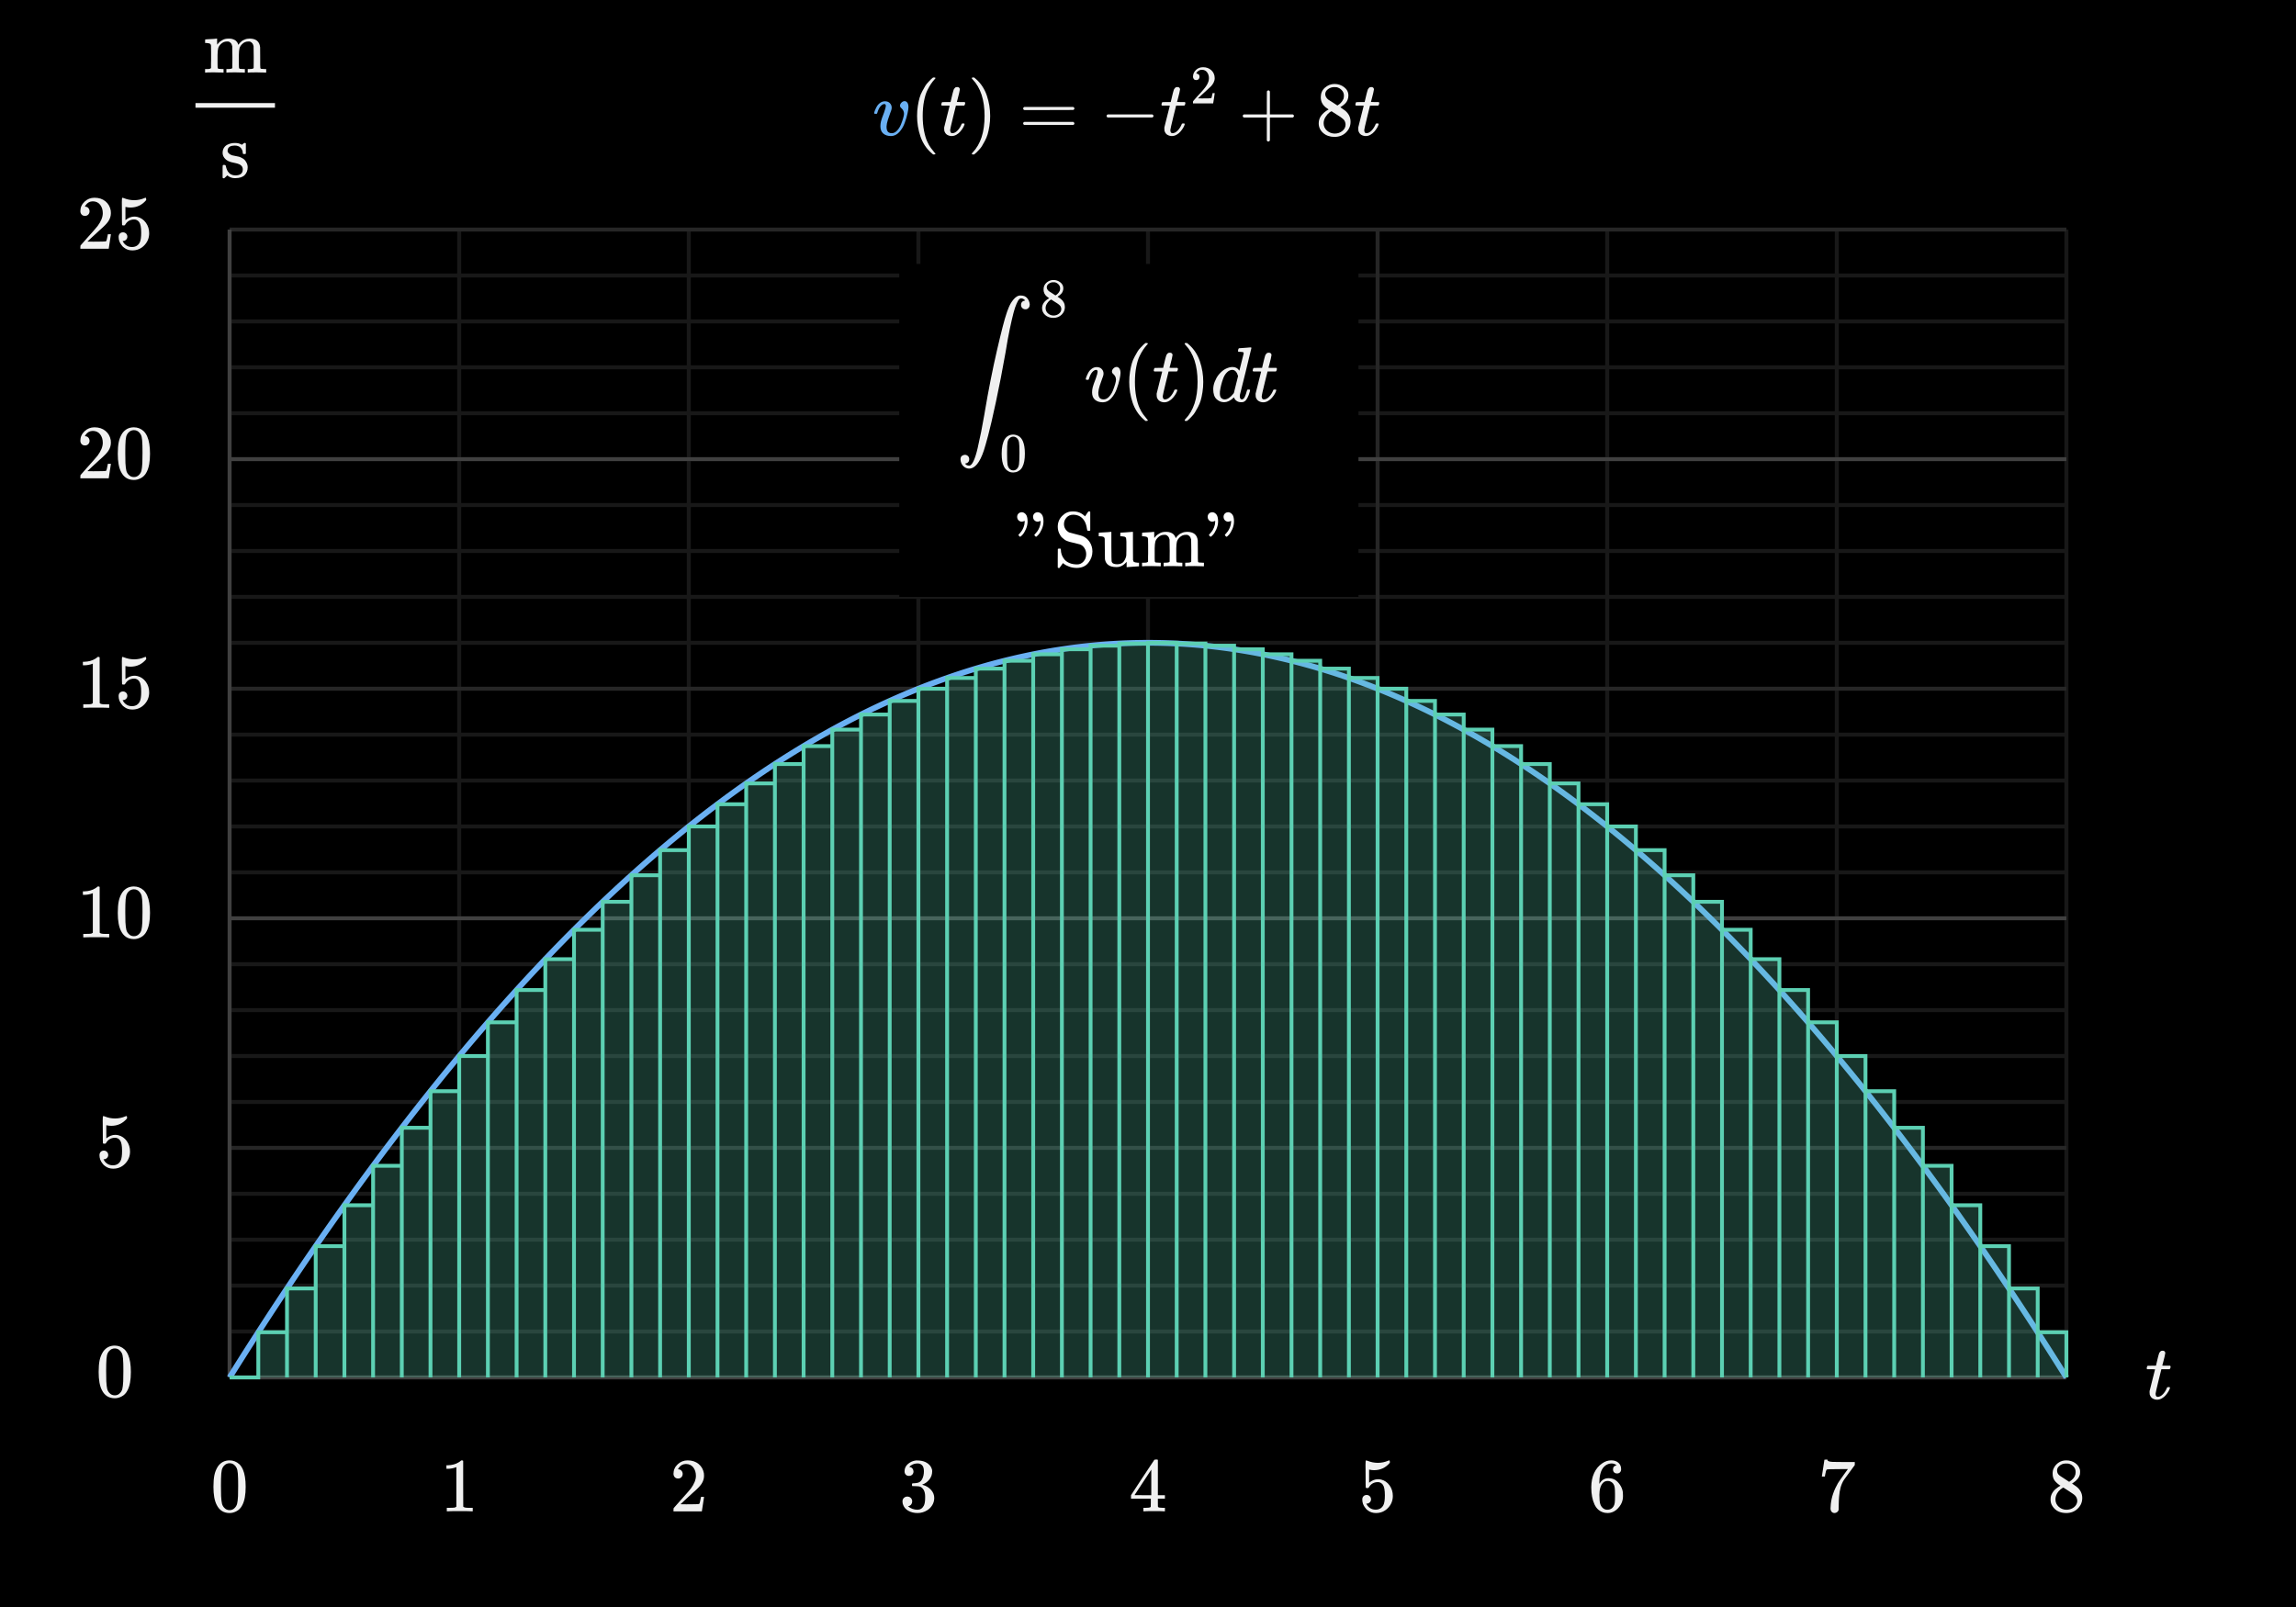 <svg width="600" height="420" viewBox="0 0 600 420" fill="none" xmlns="http://www.w3.org/2000/svg">
<rect x="0" y="0" width="600" height="420" fill="#808080" stroke="none"/>
<g clip-path="url(#clip0_917_13158)">
<path d="M600 0H0V420H600V0Z" fill="black"/>
<path d="M540 60H60V360H540V60Z" fill="black"/>
<path d="M60 72H540" stroke="#181818"/>
<path d="M60 84H540" stroke="#181818"/>
<path d="M60 96H540" stroke="#181818"/>
<path d="M60 108H540" stroke="#181818"/>
<path d="M60 132H540" stroke="#181818"/>
<path d="M60 144H540" stroke="#181818"/>
<path d="M60 156H540" stroke="#181818"/>
<path d="M60 168H540" stroke="#181818"/>
<path d="M60 192H540" stroke="#181818"/>
<path d="M60 204H540" stroke="#181818"/>
<path d="M60 216H540" stroke="#181818"/>
<path d="M60 228H540" stroke="#181818"/>
<path d="M60 252H540" stroke="#181818"/>
<path d="M60 264H540" stroke="#181818"/>
<path d="M60 276H540" stroke="#181818"/>
<path d="M60 288H540" stroke="#181818"/>
<path d="M60 312H540" stroke="#181818"/>
<path d="M60 324H540" stroke="#181818"/>
<path d="M60 336H540" stroke="#181818"/>
<path d="M60 348H540" stroke="#181818"/>
<path d="M120 60V360" stroke="#181818"/>
<path d="M180 60V360" stroke="#181818"/>
<path d="M240 60V360" stroke="#181818"/>
<path d="M300 60V360" stroke="#181818"/>
<path d="M420 60V360" stroke="#181818"/>
<path d="M480 60V360" stroke="#181818"/>
<path d="M540 60V360" stroke="#181818"/>
<path d="M60 60H540" stroke="#262626"/>
<path d="M60 180H540" stroke="#262626"/>
<path d="M60 300H540" stroke="#262626"/>
<path d="M360 60V360" stroke="#262626"/>
<path d="M60 120H540" stroke="#404040"/>
<path d="M60 240H540" stroke="#404040"/>
<path d="M60 360H540" stroke="#404040"/>
<path d="M60 60V360" stroke="#404040"/>
<path d="M60 72H540" stroke="#181818"/>
<path d="M60 84H540" stroke="#181818"/>
<path d="M60 96H540" stroke="#181818"/>
<path d="M60 108H540" stroke="#181818"/>
<path d="M60 132H540" stroke="#181818"/>
<path d="M60 144H540" stroke="#181818"/>
<path d="M60 156H540" stroke="#181818"/>
<path d="M60 168H540" stroke="#181818"/>
<path d="M60 192H540" stroke="#181818"/>
<path d="M60 204H540" stroke="#181818"/>
<path d="M60 216H540" stroke="#181818"/>
<path d="M60 228H540" stroke="#181818"/>
<path d="M60 252H540" stroke="#181818"/>
<path d="M60 264H540" stroke="#181818"/>
<path d="M60 276H540" stroke="#181818"/>
<path d="M60 288H540" stroke="#181818"/>
<path d="M60 312H540" stroke="#181818"/>
<path d="M60 324H540" stroke="#181818"/>
<path d="M60 336H540" stroke="#181818"/>
<path d="M60 348H540" stroke="#181818"/>
<path d="M120 60V360" stroke="#181818"/>
<path d="M180 60V360" stroke="#181818"/>
<path d="M240 60V360" stroke="#181818"/>
<path d="M300 60V360" stroke="#181818"/>
<path d="M420 60V360" stroke="#181818"/>
<path d="M480 60V360" stroke="#181818"/>
<path d="M540 60V360" stroke="#181818"/>
<path d="M60 60H540" stroke="#262626"/>
<path d="M60 180H540" stroke="#262626"/>
<path d="M60 300H540" stroke="#262626"/>
<path d="M360 60V360" stroke="#262626"/>
<path d="M60 120H540" stroke="#404040"/>
<path d="M60 240H540" stroke="#404040"/>
<path d="M60 360H540" stroke="#404040"/>
<path d="M60 60V360" stroke="#404040"/>
<path d="M60 360L61 358.403L62 356.813L63 355.23L64 353.653L65 352.083L66 350.52L67 348.963L68 347.413L69 345.87L70 344.333L71 342.803L72 341.28L73 339.763L74 338.253L75 336.75L76 335.253L77 333.763L78 332.28L79 330.803L80 329.333L81 327.87L82 326.413L83 324.963L84 323.52L85 322.083L86 320.653L87 319.23L88 317.813L89 316.403L90 315L91 313.603L92 312.213L93 310.83L94 309.453L95 308.083L96 306.72L97 305.363L98 304.013L99 302.67L100 301.333L101 300.003L102 298.68L103 297.363L104 296.053L105 294.75L106 293.453L107 292.163L108 290.88L109 289.603L110 288.333L111 287.07L112 285.813L113 284.563L114 283.32L115 282.083L116 280.853L117 279.63L118 278.413L119 277.203L120 276L121 274.803L122 273.613L123 272.43L124 271.253L125 270.083L126 268.92L127 267.763L128 266.613L129 265.47L130 264.333L131 263.203L132 262.08L133 260.963L134 259.853L135 258.75L136 257.653L137 256.563L138 255.48L139 254.403L140 253.333L141 252.27L142 251.213L143 250.163L144 249.12L145 248.083L146 247.053L147 246.03L148 245.013L149 244.003L150 243L151 242.003L152 241.013L153 240.03L154 239.053L155 238.083L156 237.12L157 236.163L158 235.213L159 234.27L160 233.333L161 232.403L162 231.48L163 230.563L164 229.653L165 228.75L166 227.853L167 226.963L168 226.08L169 225.203L170 224.333L171 223.47L172 222.613L173 221.763L174 220.92L175 220.083L176 219.253L177 218.43L178 217.613L179 216.803L180 216L181 215.203L182 214.413L183 213.63L184 212.853L185 212.083L186 211.32L187 210.563L188 209.813L189 209.07L190 208.333L191 207.603L192 206.88L193 206.163L194 205.453L195 204.75L196 204.053L197 203.363L198 202.68L199 202.003L200 201.333L201 200.67L202 200.013L203 199.363L204 198.72L205 198.083L206 197.453L207 196.83L208 196.213L209 195.603L210 195L211 194.403L212 193.813L213 193.23L214 192.653L215 192.083L216 191.52L217 190.963L218 190.413L219 189.87L220 189.333L221 188.803L222 188.28L223 187.763L224 187.253L225 186.75L226 186.253L227 185.763L228 185.28L229 184.803L230 184.333L231 183.87L232 183.413L233 182.963L234 182.52L235 182.083L236 181.653L237 181.23L238 180.813L239 180.403L240 180L241 179.603L242 179.213L243 178.83L244 178.453L245 178.083L246 177.72L247 177.363L248 177.013L249 176.67L250 176.333L251 176.003L252 175.68L253 175.363L254 175.053L255 174.75L256 174.453L257 174.163L258 173.88L259 173.603L260 173.333L261 173.07L262 172.813L263 172.563L264 172.32L265 172.083L266 171.853L267 171.63L268 171.413L269 171.203L270 171L271 170.803L272 170.613L273 170.43L274 170.253L275 170.083L276 169.92L277 169.763L278 169.613L279 169.47L280 169.333L281 169.203L282 169.08L283 168.963L284 168.853L285 168.75L286 168.653L287 168.563L288 168.48L289 168.403L290 168.333L291 168.27L292 168.213L293 168.163L294 168.12L295 168.083L296 168.053L297 168.03L298 168.013L299 168.003L300 168L301 168.003L302 168.013L303 168.03L304 168.053L305 168.083L306 168.12L307 168.163L308 168.213L309 168.27L310 168.333L311 168.403L312 168.48L313 168.563L314 168.653L315 168.75L316 168.853L317 168.963L318 169.08L319 169.203L320 169.333L321 169.47L322 169.613L323 169.763L324 169.92L325 170.083L326 170.253L327 170.43L328 170.613L329 170.803L330 171L331 171.203L332 171.413L333 171.63L334 171.853L335 172.083L336 172.32L337 172.563L338 172.813L339 173.07L340 173.333L341 173.603L342 173.88L343 174.163L344 174.453L345 174.75L346 175.053L347 175.363L348 175.68L349 176.003L350 176.333L351 176.67L352 177.013L353 177.363L354 177.72L355 178.083L356 178.453L357 178.83L358 179.213L359 179.603L360 180L361 180.403L362 180.813L363 181.23L364 181.653L365 182.083L366 182.52L367 182.963L368 183.413L369 183.87L370 184.333L371 184.803L372 185.28L373 185.763L374 186.253L375 186.75L376 187.253L377 187.763L378 188.28L379 188.803L380 189.333L381 189.87L382 190.413L383 190.963L384 191.52L385 192.083L386 192.653L387 193.23L388 193.813L389 194.403L390 195L391 195.603L392 196.213L393 196.83L394 197.453L395 198.083L396 198.72L397 199.363L398 200.013L399 200.67L400 201.333L401 202.003L402 202.68L403 203.363L404 204.053L405 204.75L406 205.453L407 206.163L408 206.88L409 207.603L410 208.333L411 209.07L412 209.813L413 210.563L414 211.32L415 212.083L416 212.853L417 213.63L418 214.413L419 215.203L420 216L421 216.803L422 217.613L423 218.43L424 219.253L425 220.083L426 220.92L427 221.763L428 222.613L429 223.47L430 224.333L431 225.203L432 226.08L433 226.963L434 227.853L435 228.75L436 229.653L437 230.563L438 231.48L439 232.403L440 233.333L441 234.27L442 235.213L443 236.163L444 237.12L445 238.083L446 239.053L447 240.03L448 241.013L449 242.003L450 243L451 244.003L452 245.013L453 246.03L454 247.053L455 248.083L456 249.12L457 250.163L458 251.213L459 252.27L460 253.333L461 254.403L462 255.48L463 256.563L464 257.653L465 258.75L466 259.853L467 260.963L468 262.08L469 263.203L470 264.333L471 265.47L472 266.613L473 267.763L474 268.92L475 270.083L476 271.253L477 272.43L478 273.613L479 274.803L480 276L481 277.203L482 278.413L483 279.63L484 280.853L485 282.083L486 283.32L487 284.563L488 285.813L489 287.07L490 288.333L491 289.603L492 290.88L493 292.163L494 293.453L495 294.75L496 296.053L497 297.363L498 298.68L499 300.003L500 301.333L501 302.67L502 304.013L503 305.363L504 306.72L505 308.083L506 309.453L507 310.83L508 312.213L509 313.603L510 315L511 316.403L512 317.813L513 319.23L514 320.653L515 322.083L516 323.52L517 324.963L518 326.413L519 327.87L520 329.333L521 330.803L522 332.28L523 333.763L524 335.253L525 336.75L526 338.253L527 339.763L528 341.28L529 342.803L530 344.333L531 345.87L532 347.413L533 348.963L534 350.52L535 352.083L536 353.653L537 355.23L538 356.813L539 358.403L540 360" stroke="#6AB0F3" stroke-width="1.5"/>
<path d="M60 360H67.5V348.188H75V360V336.75H82.5V360V325.688H90V360V315H97.5V360V304.688H105V360V294.75H112.5V360V285.188H120V360V276H127.5V360V267.188H135V360V258.75H142.5V360V250.688H150V360V243H157.5V360V235.688H165V360V228.75H172.5V360V222.188H180V360V216H187.5V360V210.188H195V360V204.75H202.5V360V199.688H210V360V195H217.5V360V190.688H225V360V186.75H232.5V360V183.188H240V360V180H247.5V360V177.188H255V360V174.75H262.5V360V172.688H270V360V171H277.5V360V169.688H285V360V168.75H292.5V360V168.188H300V360V168H307.5V360V168.188H315V360V168.75H322.5V360V169.688H330V360V171H337.5V360V172.688H345V360V174.75H352.5V360V177.188H360V360V180H367.5V360V183.188H375V360V186.75H382.5V360V190.688H390V360V195H397.5V360V199.688H405V360V204.75H412.5V360V210.188H420V360V216H427.5V360V222.188H435V360V228.75H442.5V360V235.688H450V360V243H457.5V360V250.688H465V360V258.75H472.5V360V267.188H480V360V276H487.5V360V285.188H495V360V294.75H502.5V360V304.688H510V360V315H517.5V360V325.688H525V360V336.75H532.5V360V348.188H540V360" fill="#5CD0B3" fill-opacity="0.25"/>
<path d="M60 360H67.5V348.188H75V360V336.75H82.5V360V325.688H90V360V315H97.5V360V304.688H105V360V294.75H112.5V360V285.188H120V360V276H127.5V360V267.188H135V360V258.75H142.5V360V250.688H150V360V243H157.5V360V235.688H165V360V228.75H172.5V360V222.188H180V360V216H187.5V360V210.188H195V360V204.75H202.5V360V199.688H210V360V195H217.5V360V190.688H225V360V186.75H232.5V360V183.188H240V360V180H247.5V360V177.188H255V360V174.75H262.5V360V172.688H270V360V171H277.5V360V169.688H285V360V168.75H292.5V360V168.188H300V360V168H307.5V360V168.188H315V360V168.75H322.5V360V169.688H330V360V171H337.5V360V172.688H345V360V174.75H352.5V360V177.188H360V360V180H367.5V360V183.188H375V360V186.75H382.5V360V190.688H390V360V195H397.5V360V199.688H405V360V204.75H412.5V360V210.188H420V360V216H427.5V360V222.188H435V360V228.75H442.5V360V235.688H450V360V243H457.5V360V250.688H465V360V258.75H472.5V360V267.188H480V360V276H487.5V360V285.188H495V360V294.75H502.5V360V304.688H510V360V315H517.5V360V325.688H525V360V336.75H532.5V360V348.188H540V360" stroke="#5CD0B3"/>
<path d="M56.92 383.3C57.667 382.22 58.687 381.68 59.98 381.68C60.953 381.68 61.807 382.014 62.54 382.68C62.9 383.028 63.207 383.481 63.46 384.04C63.953 385.146 64.2 386.667 64.2 388.6C64.2 390.667 63.913 392.247 63.34 393.34C62.967 394.113 62.42 394.674 61.7 395.02C61.14 395.3 60.573 395.441 60 395.441C58.467 395.441 57.347 394.741 56.64 393.34C56.066 392.247 55.78 390.667 55.78 388.6C55.78 387.361 55.863 386.337 56.03 385.531C56.197 384.724 56.493 383.981 56.92 383.301V383.3ZM61.42 383.06C61.033 382.634 60.56 382.42 60 382.42C59.44 382.42 58.96 382.634 58.56 383.06C58.267 383.368 58.066 383.741 57.96 384.18C57.853 384.62 57.787 385.38 57.76 386.46C57.76 386.54 57.757 386.8 57.75 387.24C57.743 387.679 57.74 388.047 57.74 388.34C57.74 389.62 57.753 390.514 57.78 391.02C57.833 391.954 57.913 392.624 58.02 393.031C58.126 393.437 58.327 393.788 58.62 394.081C58.98 394.481 59.44 394.681 60 394.681C60.546 394.681 61 394.482 61.36 394.081C61.653 393.788 61.853 393.437 61.96 393.031C62.066 392.624 62.147 391.954 62.2 391.02C62.226 390.514 62.24 389.621 62.24 388.34C62.24 388.047 62.236 387.68 62.23 387.24C62.223 386.8 62.22 386.54 62.22 386.46C62.193 385.38 62.126 384.62 62.02 384.18C61.913 383.741 61.713 383.368 61.42 383.06Z" fill="#F0F0F0"/>
<path d="M123.32 394.999C123.093 394.959 122.033 394.939 120.14 394.939C118.273 394.939 117.226 394.959 117 394.999H116.76V394.079H117.28C118.053 394.079 118.553 394.058 118.78 394.018C118.887 394.005 119.047 393.925 119.26 393.779V383.439C119.233 383.439 119.18 383.459 119.1 383.499C118.486 383.739 117.8 383.866 117.04 383.879H116.66V382.959H117.04C118.16 382.919 119.093 382.666 119.84 382.199C120.08 382.065 120.287 381.912 120.46 381.739C120.486 381.699 120.566 381.678 120.7 381.678C120.833 381.678 120.947 381.718 121.04 381.798V387.778L121.06 393.778C121.26 393.978 121.693 394.078 122.36 394.078H123.54V394.998H123.32V394.999Z" fill="#F0F0F0"/>
<path d="M177.2 386.42C176.826 386.42 176.533 386.3 176.32 386.06C176.107 385.821 176 385.528 176 385.18C176 384.22 176.363 383.397 177.09 382.71C177.817 382.023 178.687 381.68 179.7 381.68C180.846 381.68 181.796 381.991 182.55 382.611C183.304 383.231 183.767 384.041 183.94 385.041C183.967 385.281 183.98 385.501 183.98 385.701C183.98 386.474 183.747 387.201 183.28 387.881C182.907 388.442 182.154 389.208 181.02 390.181C180.54 390.595 179.873 391.208 179.02 392.021L177.84 393.141L179.36 393.162C181.453 393.162 182.567 393.129 182.7 393.061C182.753 393.048 182.82 392.909 182.9 392.641C182.953 392.495 183.046 392.041 183.18 391.282V391.221H183.98V391.282L183.42 394.942V395.002H176V394.622C176 394.355 176.013 394.202 176.04 394.162C176.053 394.136 176.613 393.502 177.72 392.262C179.173 390.649 180.106 389.582 180.52 389.062C181.413 387.849 181.86 386.736 181.86 385.722C181.86 384.842 181.63 384.106 181.17 383.512C180.71 382.919 180.066 382.622 179.24 382.622C178.467 382.622 177.84 382.969 177.36 383.662C177.333 383.716 177.293 383.789 177.24 383.882C177.2 383.949 177.18 383.989 177.18 384.002C177.18 384.016 177.213 384.022 177.28 384.022C177.613 384.022 177.884 384.142 178.09 384.382C178.296 384.622 178.4 384.903 178.4 385.222C178.4 385.556 178.29 385.839 178.07 386.073C177.85 386.306 177.56 386.423 177.2 386.423V386.42Z" fill="#F0F0F0"/>
<path d="M237.54 385.739C237.18 385.739 236.896 385.626 236.69 385.399C236.483 385.172 236.38 384.878 236.38 384.518C236.38 383.758 236.68 383.122 237.28 382.609C237.88 382.095 238.573 381.792 239.36 381.699H239.66C240.5 381.699 241.24 381.845 241.88 382.138C242.76 382.578 243.313 383.205 243.54 384.018C243.58 384.152 243.6 384.331 243.6 384.558C243.6 385.345 243.356 386.048 242.87 386.668C242.383 387.288 241.773 387.731 241.04 387.998C240.973 388.025 240.973 388.045 241.04 388.058C241.066 388.072 241.133 388.092 241.24 388.119C242.053 388.346 242.74 388.768 243.3 389.389C243.86 390.009 244.14 390.713 244.14 391.499C244.14 392.192 243.963 392.826 243.61 393.399C243.256 393.972 242.807 394.419 242.26 394.739C241.513 395.206 240.68 395.439 239.76 395.439C238.88 395.439 238.1 395.251 237.42 394.878C236.74 394.505 236.28 394.005 236.04 393.378C235.907 393.098 235.84 392.772 235.84 392.399C235.84 392.026 235.963 391.722 236.21 391.489C236.457 391.256 236.753 391.138 237.1 391.138C237.473 391.138 237.78 391.258 238.02 391.498C238.26 391.738 238.38 392.038 238.38 392.398C238.38 392.705 238.293 392.971 238.12 393.198C237.947 393.425 237.713 393.571 237.42 393.637L237.28 393.677C238 394.278 238.827 394.577 239.76 394.577C240.493 394.577 241.047 394.223 241.42 393.516C241.647 393.077 241.76 392.404 241.76 391.496V391.096C241.76 389.829 241.333 388.984 240.48 388.556C240.28 388.477 239.873 388.43 239.26 388.416L238.42 388.396L238.36 388.356C238.333 388.316 238.32 388.21 238.32 388.036C238.32 387.876 238.34 387.776 238.38 387.736C238.42 387.696 238.453 387.675 238.48 387.675C238.853 387.675 239.24 387.642 239.64 387.575C240.226 387.495 240.673 387.165 240.98 386.585C241.287 386.005 241.44 385.309 241.44 384.495C241.44 383.629 241.207 383.049 240.74 382.755C240.46 382.568 240.146 382.476 239.8 382.476C239.133 382.476 238.547 382.656 238.04 383.015C237.986 383.042 237.927 383.085 237.86 383.146C237.793 383.206 237.74 383.262 237.7 383.316L237.64 383.396C237.68 383.409 237.726 383.422 237.78 383.436C238.047 383.462 238.27 383.589 238.45 383.816C238.63 384.043 238.72 384.302 238.72 384.595C238.72 384.915 238.61 385.186 238.39 385.406C238.17 385.626 237.887 385.736 237.54 385.736V385.739Z" fill="#F0F0F0"/>
<path d="M304.24 394.999C304.052 394.959 303.193 394.939 301.66 394.939C300.06 394.939 299.166 394.959 298.98 394.999H298.8V394.079H299.42C299.993 394.065 300.347 394.032 300.481 393.979C300.586 393.952 300.667 393.885 300.721 393.779C300.733 393.753 300.741 393.392 300.741 392.699V391.699H295.561V390.779L298.581 386.159C300.621 383.065 301.654 381.513 301.681 381.499C301.708 381.473 301.848 381.459 302.101 381.459H302.461L302.581 381.579V390.779H304.421V391.699H302.581V392.719C302.581 393.266 302.584 393.586 302.591 393.679C302.598 393.773 302.634 393.853 302.701 393.919C302.807 394.013 303.187 394.065 303.841 394.079H304.421V394.999H304.241H304.24ZM300.859 390.779V384.098L296.48 390.758L298.66 390.779H300.859Z" fill="#F0F0F0"/>
<path d="M357.141 390.72C357.46 390.72 357.731 390.83 357.951 391.05C358.171 391.27 358.28 391.547 358.28 391.88C358.28 392.187 358.167 392.447 357.94 392.66C357.713 392.873 357.461 392.98 357.18 392.98H357.04L357.1 393.08C357.3 393.507 357.607 393.86 358.02 394.14C358.434 394.42 358.92 394.56 359.481 394.56C360.427 394.56 361.107 394.161 361.52 393.361C361.774 392.868 361.901 392.014 361.901 390.8C361.901 389.427 361.721 388.5 361.36 388.02C361.014 387.581 360.587 387.361 360.081 387.361C359.041 387.361 358.254 387.814 357.722 388.72C357.667 388.814 357.618 388.87 357.572 388.89C357.525 388.911 357.428 388.92 357.281 388.92C357.054 388.92 356.928 388.88 356.902 388.8C356.875 388.747 356.861 387.58 356.861 385.3C356.861 384.901 356.858 384.427 356.851 383.88C356.845 383.333 356.841 382.987 356.841 382.84C356.841 382.094 356.881 381.72 356.961 381.72C356.987 381.694 357.015 381.68 357.041 381.68L357.401 381.8C358.267 382.147 359.154 382.321 360.061 382.321C361.006 382.321 361.914 382.134 362.78 381.76C362.887 381.707 362.973 381.68 363.041 381.68C363.147 381.68 363.201 381.8 363.201 382.04V382.3C362.121 383.594 360.754 384.24 359.1 384.24C358.687 384.24 358.313 384.2 357.981 384.12L357.78 384.08V387.519C358.541 386.907 359.321 386.599 360.121 386.599C360.374 386.599 360.647 386.633 360.94 386.7C361.834 386.927 362.563 387.433 363.13 388.22C363.697 389.007 363.981 389.927 363.981 390.981C363.981 392.194 363.557 393.241 362.71 394.121C361.863 395.001 360.82 395.441 359.58 395.441C358.74 395.441 358.026 395.208 357.439 394.741C357.186 394.581 356.966 394.361 356.779 394.081C356.259 393.454 356 392.734 356 391.921C356 391.548 356.106 391.255 356.32 391.041C356.534 390.827 356.806 390.721 357.14 390.721L357.141 390.72Z" fill="#F0F0F0"/>
<path d="M422.46 382.98C422.166 382.686 421.753 382.519 421.221 382.48C420.287 382.48 419.506 382.879 418.88 383.679C418.253 384.546 417.94 385.893 417.94 387.719L417.961 387.799L418.121 387.539C418.667 386.739 419.407 386.339 420.341 386.339C420.954 386.339 421.494 386.466 421.961 386.719C422.468 387.013 422.921 387.452 423.321 388.039C423.721 388.626 423.973 389.259 424.081 389.939C424.107 390.098 424.121 390.385 424.121 390.798V391.158C424.121 391.465 424.087 391.752 424.02 392.017C423.86 392.804 423.448 393.544 422.78 394.238C422.208 394.838 421.567 395.211 420.86 395.358C420.647 395.411 420.381 395.438 420.061 395.438C419.807 395.438 419.581 395.417 419.38 395.377C418.153 395.137 417.256 394.414 416.69 393.207C416.124 392.001 415.84 390.511 415.84 388.737C415.84 387.297 416.094 386.037 416.6 384.957C417.107 383.877 417.813 383.037 418.721 382.437C419.44 381.93 420.221 381.676 421.061 381.676C421.833 381.676 422.457 381.883 422.93 382.296C423.404 382.71 423.641 383.276 423.641 383.996C423.641 384.329 423.543 384.596 423.35 384.796C423.157 384.996 422.901 385.096 422.58 385.096C422.259 385.096 422.003 385.003 421.81 384.817C421.617 384.63 421.519 384.37 421.519 384.037C421.519 383.437 421.832 383.084 422.459 382.977L422.46 382.98ZM421.58 387.78C421.207 387.3 420.726 387.059 420.141 387.059C419.647 387.059 419.246 387.213 418.94 387.519C418.288 388.173 417.961 389.226 417.961 390.679C417.961 391.867 418.041 392.686 418.201 393.139C418.334 393.539 418.561 393.879 418.881 394.16C419.201 394.44 419.581 394.58 420.021 394.58C420.702 394.58 421.222 394.327 421.582 393.82C421.781 393.54 421.908 393.207 421.962 392.82C422.016 392.433 422.042 391.873 422.042 391.139V390.499C422.042 389.739 422.016 389.166 421.962 388.779C421.908 388.392 421.781 388.058 421.582 387.779L421.58 387.78Z" fill="#F0F0F0"/>
<path d="M476.1 385.839C476.114 385.813 476.227 385.086 476.44 383.659L476.76 381.518C476.76 381.492 476.893 381.479 477.16 381.479H477.56V381.557C477.56 381.691 477.66 381.804 477.859 381.898C478.06 381.991 478.41 382.051 478.91 382.078C479.41 382.105 480.533 382.118 482.279 382.118H484.7V382.898L483.34 384.758C483.141 385.038 482.913 385.348 482.66 385.689C482.406 386.029 482.213 386.292 482.08 386.479C481.947 386.666 481.867 386.779 481.84 386.819C481.147 387.899 480.733 389.345 480.6 391.159C480.547 391.706 480.514 392.451 480.5 393.398C480.5 393.585 480.496 393.775 480.49 393.967C480.482 394.16 480.48 394.319 480.48 394.439V394.618C480.426 394.845 480.296 395.039 480.089 395.199C479.882 395.359 479.659 395.439 479.419 395.439C479.099 395.439 478.843 395.328 478.649 395.108C478.456 394.887 478.358 394.586 478.358 394.199C478.358 393.999 478.385 393.618 478.438 393.057C478.639 391.257 479.258 389.452 480.298 387.638C480.565 387.212 481.125 386.405 481.979 385.217L482.899 383.958H481.039C478.72 383.958 477.499 383.998 477.379 384.078C477.325 384.104 477.252 384.252 477.159 384.517C477.079 384.785 477.013 385.097 476.959 385.457C476.933 385.684 476.912 385.811 476.899 385.837V385.897H476.098V385.837L476.1 385.839Z" fill="#F0F0F0"/>
<path d="M538.439 388.3C537.787 387.873 537.283 387.427 536.929 386.96C536.575 386.493 536.4 385.88 536.4 385.12C536.4 384.547 536.505 384.066 536.72 383.68C537.013 383.08 537.443 382.597 538.009 382.231C538.575 381.864 539.226 381.68 539.959 381.68C540.866 381.68 541.652 381.917 542.319 382.39C542.985 382.864 543.399 383.474 543.559 384.22C543.572 384.3 543.579 384.46 543.579 384.7C543.579 384.993 543.565 385.193 543.539 385.3C543.339 386.18 542.731 386.941 541.72 387.58C541.693 387.594 541.656 387.613 541.609 387.64C541.562 387.667 541.533 387.694 541.519 387.72L541.48 387.741C542.226 388.248 542.613 388.514 542.64 388.541C543.64 389.341 544.14 390.334 544.14 391.52C544.14 392.6 543.743 393.524 542.95 394.291C542.156 395.058 541.166 395.441 539.98 395.441C538.339 395.441 537.132 394.84 536.359 393.64C536.026 393.161 535.859 392.58 535.859 391.901C535.859 391.594 535.873 391.387 535.9 391.281C536.099 390.267 536.74 389.401 537.82 388.68C537.9 388.627 538.019 388.554 538.179 388.46C538.339 388.367 538.426 388.314 538.439 388.3ZM537.14 391.861C537.14 392.647 537.426 393.298 537.999 393.81C538.572 394.324 539.239 394.581 539.999 394.581C540.546 394.581 541.042 394.468 541.489 394.241C541.935 394.014 542.272 393.72 542.499 393.361C542.726 393.014 542.839 392.647 542.839 392.26C542.839 391.687 542.606 391.18 542.14 390.74C542.033 390.634 541.48 390.254 540.48 389.599C540.292 389.48 540.089 389.349 539.87 389.209C539.651 389.069 539.48 388.959 539.359 388.879L539.2 388.779L538.96 388.899C538.12 389.446 537.566 390.112 537.3 390.899C537.194 391.246 537.141 391.565 537.141 391.859L537.14 391.861ZM542.419 384.741C542.419 384.168 542.231 383.68 541.858 383.281C541.485 382.881 541.032 382.628 540.499 382.52C540.405 382.507 540.186 382.5 539.839 382.5C539.132 382.5 538.539 382.74 538.06 383.22C537.726 383.528 537.56 383.894 537.56 384.321C537.56 384.894 537.799 385.347 538.279 385.68C538.346 385.747 538.773 386.028 539.56 386.52L540.72 387.281C540.732 387.267 540.82 387.211 540.98 387.111C541.14 387.01 541.259 386.921 541.339 386.84C542.06 386.267 542.419 385.567 542.419 384.74V384.741Z" fill="#F0F0F0"/>
<path d="M26.92 353.3C27.667 352.22 28.687 351.68 29.98 351.68C30.953 351.68 31.807 352.014 32.54 352.68C32.9 353.028 33.207 353.481 33.46 354.04C33.953 355.146 34.2 356.667 34.2 358.6C34.2 360.667 33.913 362.247 33.34 363.34C32.967 364.113 32.42 364.674 31.7 365.02C31.14 365.3 30.573 365.441 30 365.441C28.467 365.441 27.347 364.741 26.64 363.34C26.066 362.247 25.78 360.667 25.78 358.6C25.78 357.361 25.863 356.337 26.03 355.531C26.197 354.724 26.493 353.981 26.92 353.301V353.3ZM31.42 353.06C31.033 352.634 30.56 352.42 30 352.42C29.44 352.42 28.96 352.634 28.56 353.06C28.267 353.368 28.066 353.741 27.96 354.18C27.853 354.62 27.787 355.38 27.76 356.46C27.76 356.54 27.757 356.8 27.75 357.24C27.743 357.679 27.74 358.047 27.74 358.34C27.74 359.62 27.753 360.514 27.78 361.02C27.833 361.954 27.913 362.624 28.02 363.031C28.126 363.437 28.327 363.788 28.62 364.081C28.98 364.481 29.44 364.681 30 364.681C30.546 364.681 31 364.482 31.36 364.081C31.653 363.788 31.853 363.437 31.96 363.031C32.066 362.624 32.147 361.954 32.2 361.02C32.226 360.514 32.24 359.621 32.24 358.34C32.24 358.047 32.236 357.68 32.23 357.24C32.223 356.8 32.22 356.54 32.22 356.46C32.193 355.38 32.126 354.62 32.02 354.18C31.913 353.741 31.713 353.368 31.42 353.06Z" fill="#F0F0F0"/>
<path d="M27.14 300.72C27.46 300.72 27.73 300.83 27.95 301.05C28.17 301.27 28.28 301.547 28.28 301.88C28.28 302.187 28.167 302.447 27.94 302.66C27.713 302.873 27.46 302.98 27.18 302.98H27.04L27.1 303.08C27.3 303.507 27.606 303.86 28.02 304.14C28.433 304.42 28.92 304.56 29.48 304.56C30.427 304.56 31.106 304.161 31.52 303.361C31.773 302.868 31.9 302.014 31.9 300.8C31.9 299.427 31.72 298.5 31.36 298.02C31.013 297.581 30.587 297.361 30.08 297.361C29.04 297.361 28.253 297.814 27.72 298.72C27.666 298.814 27.616 298.87 27.57 298.89C27.523 298.911 27.427 298.92 27.28 298.92C27.053 298.92 26.927 298.88 26.9 298.8C26.873 298.747 26.86 297.58 26.86 295.3C26.86 294.901 26.857 294.427 26.85 293.88C26.843 293.333 26.84 292.987 26.84 292.84C26.84 292.094 26.88 291.72 26.96 291.72C26.986 291.694 27.013 291.68 27.04 291.68L27.4 291.8C28.267 292.147 29.153 292.321 30.06 292.321C31.006 292.321 31.913 292.134 32.78 291.76C32.887 291.707 32.973 291.68 33.04 291.68C33.146 291.68 33.2 291.8 33.2 292.04V292.3C32.12 293.594 30.753 294.24 29.1 294.24C28.686 294.24 28.313 294.2 27.98 294.12L27.78 294.08V297.519C28.54 296.907 29.32 296.599 30.12 296.599C30.373 296.599 30.646 296.633 30.94 296.7C31.833 296.927 32.563 297.433 33.13 298.22C33.697 299.007 33.98 299.927 33.98 300.981C33.98 302.194 33.557 303.241 32.71 304.121C31.863 305.001 30.82 305.441 29.58 305.441C28.74 305.441 28.026 305.208 27.44 304.741C27.187 304.581 26.967 304.361 26.78 304.081C26.26 303.454 26 302.734 26 301.921C26 301.548 26.106 301.255 26.32 301.041C26.533 300.828 26.807 300.721 27.14 300.721V300.72Z" fill="#F0F0F0"/>
<path d="M28.32 244.999C28.093 244.959 27.033 244.939 25.14 244.939C23.273 244.939 22.226 244.959 22 244.999H21.76V244.079H22.28C23.053 244.079 23.553 244.058 23.78 244.018C23.887 244.005 24.047 243.925 24.26 243.779V233.439C24.233 233.439 24.18 233.459 24.1 233.499C23.486 233.739 22.8 233.866 22.04 233.879H21.66V232.959H22.04C23.16 232.919 24.093 232.666 24.84 232.199C25.08 232.065 25.287 231.912 25.46 231.739C25.486 231.699 25.566 231.678 25.7 231.678C25.833 231.678 25.947 231.718 26.04 231.798V237.778L26.06 243.778C26.26 243.978 26.693 244.078 27.36 244.078H28.54V244.998H28.32V244.999Z" fill="#F0F0F0"/>
<path d="M31.92 233.3C32.667 232.22 33.687 231.68 34.98 231.68C35.953 231.68 36.807 232.014 37.54 232.68C37.9 233.028 38.207 233.481 38.46 234.04C38.953 235.146 39.2 236.667 39.2 238.6C39.2 240.667 38.913 242.247 38.34 243.34C37.967 244.113 37.42 244.674 36.7 245.02C36.14 245.3 35.573 245.441 35 245.441C33.467 245.441 32.347 244.741 31.64 243.34C31.066 242.247 30.78 240.667 30.78 238.6C30.78 237.361 30.863 236.337 31.03 235.531C31.197 234.724 31.493 233.98 31.92 233.3ZM36.42 233.06C36.033 232.634 35.56 232.42 35 232.42C34.44 232.42 33.96 232.634 33.56 233.06C33.267 233.368 33.066 233.741 32.96 234.18C32.853 234.62 32.787 235.38 32.76 236.46C32.76 236.54 32.757 236.8 32.75 237.24C32.743 237.679 32.74 238.047 32.74 238.34C32.74 239.62 32.753 240.514 32.78 241.02C32.833 241.954 32.913 242.624 33.02 243.031C33.126 243.437 33.327 243.788 33.62 244.081C33.98 244.481 34.44 244.681 35 244.681C35.546 244.681 36 244.482 36.36 244.081C36.653 243.788 36.853 243.437 36.96 243.031C37.066 242.624 37.147 241.954 37.2 241.02C37.226 240.514 37.24 239.621 37.24 238.34C37.24 238.047 37.236 237.68 37.23 237.24C37.223 236.8 37.22 236.54 37.22 236.46C37.193 235.38 37.126 234.62 37.02 234.18C36.913 233.741 36.713 233.368 36.42 233.06Z" fill="#F0F0F0"/>
<path d="M28.32 184.999C28.093 184.959 27.033 184.939 25.14 184.939C23.273 184.939 22.226 184.959 22 184.999H21.76V184.079H22.28C23.053 184.079 23.553 184.058 23.78 184.018C23.887 184.005 24.047 183.925 24.26 183.779V173.439C24.233 173.439 24.18 173.459 24.1 173.499C23.486 173.739 22.8 173.866 22.04 173.879H21.66V172.959H22.04C23.16 172.919 24.093 172.666 24.84 172.199C25.08 172.065 25.287 171.912 25.46 171.739C25.486 171.699 25.566 171.678 25.7 171.678C25.833 171.678 25.947 171.718 26.04 171.798V177.778L26.06 183.778C26.26 183.978 26.693 184.078 27.36 184.078H28.54V184.998H28.32V184.999Z" fill="#F0F0F0"/>
<path d="M32.14 180.72C32.46 180.72 32.73 180.83 32.95 181.05C33.17 181.27 33.28 181.547 33.28 181.88C33.28 182.187 33.167 182.447 32.94 182.66C32.713 182.873 32.46 182.98 32.18 182.98H32.04L32.1 183.08C32.3 183.507 32.606 183.86 33.02 184.14C33.433 184.42 33.92 184.56 34.48 184.56C35.427 184.56 36.106 184.161 36.52 183.361C36.773 182.868 36.9 182.014 36.9 180.8C36.9 179.427 36.72 178.5 36.36 178.02C36.013 177.581 35.587 177.361 35.08 177.361C34.04 177.361 33.253 177.814 32.72 178.72C32.666 178.814 32.616 178.87 32.57 178.89C32.523 178.911 32.427 178.92 32.28 178.92C32.053 178.92 31.927 178.88 31.9 178.8C31.873 178.747 31.86 177.58 31.86 175.3C31.86 174.901 31.857 174.427 31.85 173.88C31.843 173.333 31.84 172.987 31.84 172.84C31.84 172.094 31.88 171.72 31.96 171.72C31.986 171.694 32.013 171.68 32.04 171.68L32.4 171.8C33.267 172.147 34.153 172.321 35.06 172.321C36.006 172.321 36.913 172.134 37.78 171.76C37.887 171.707 37.973 171.68 38.04 171.68C38.146 171.68 38.2 171.8 38.2 172.04V172.3C37.12 173.594 35.753 174.24 34.1 174.24C33.686 174.24 33.313 174.2 32.98 174.12L32.78 174.08V177.519C33.54 176.907 34.32 176.599 35.12 176.599C35.373 176.599 35.646 176.633 35.94 176.7C36.833 176.927 37.563 177.433 38.13 178.22C38.697 179.007 38.98 179.927 38.98 180.981C38.98 182.194 38.557 183.241 37.71 184.121C36.863 185.001 35.82 185.441 34.58 185.441C33.74 185.441 33.026 185.208 32.44 184.741C32.187 184.581 31.967 184.361 31.78 184.081C31.26 183.454 31 182.734 31 181.921C31 181.548 31.106 181.255 31.32 181.041C31.533 180.828 31.807 180.72 32.14 180.72Z" fill="#F0F0F0"/>
<path d="M22.2 116.42C21.826 116.42 21.533 116.3 21.32 116.06C21.107 115.821 21 115.528 21 115.18C21 114.22 21.363 113.397 22.09 112.71C22.817 112.023 23.687 111.68 24.7 111.68C25.846 111.68 26.796 111.991 27.55 112.611C28.304 113.231 28.767 114.041 28.94 115.041C28.967 115.281 28.98 115.501 28.98 115.701C28.98 116.474 28.747 117.201 28.28 117.881C27.907 118.442 27.154 119.208 26.02 120.181C25.54 120.595 24.873 121.208 24.02 122.021L22.84 123.141L24.36 123.162C26.453 123.162 27.567 123.129 27.7 123.061C27.753 123.048 27.82 122.909 27.9 122.641C27.953 122.495 28.046 122.041 28.18 121.282V121.221H28.98V121.282L28.42 124.942V125.002H21V124.622C21 124.355 21.013 124.202 21.04 124.162C21.053 124.136 21.613 123.502 22.72 122.262C24.173 120.649 25.106 119.582 25.52 119.062C26.413 117.849 26.86 116.736 26.86 115.722C26.86 114.842 26.63 114.106 26.17 113.512C25.71 112.919 25.066 112.622 24.24 112.622C23.467 112.622 22.84 112.969 22.36 113.662C22.333 113.716 22.293 113.789 22.24 113.882C22.2 113.949 22.18 113.989 22.18 114.002C22.18 114.016 22.213 114.022 22.28 114.022C22.613 114.022 22.884 114.142 23.09 114.382C23.296 114.622 23.4 114.903 23.4 115.222C23.4 115.556 23.29 115.839 23.07 116.073C22.85 116.306 22.56 116.423 22.2 116.423V116.42Z" fill="#F0F0F0"/>
<path d="M31.92 113.3C32.667 112.22 33.687 111.68 34.98 111.68C35.953 111.68 36.807 112.014 37.54 112.68C37.9 113.028 38.207 113.481 38.46 114.04C38.953 115.146 39.2 116.667 39.2 118.6C39.2 120.667 38.913 122.247 38.34 123.34C37.967 124.113 37.42 124.674 36.7 125.02C36.14 125.3 35.573 125.441 35 125.441C33.467 125.441 32.347 124.741 31.64 123.34C31.066 122.247 30.78 120.667 30.78 118.6C30.78 117.361 30.863 116.337 31.03 115.531C31.197 114.724 31.493 113.98 31.92 113.3ZM36.42 113.06C36.033 112.634 35.56 112.42 35 112.42C34.44 112.42 33.96 112.634 33.56 113.06C33.267 113.368 33.066 113.741 32.96 114.18C32.853 114.62 32.787 115.38 32.76 116.46C32.76 116.54 32.757 116.8 32.75 117.24C32.743 117.679 32.74 118.047 32.74 118.34C32.74 119.62 32.753 120.514 32.78 121.02C32.833 121.954 32.913 122.624 33.02 123.031C33.126 123.437 33.327 123.788 33.62 124.081C33.98 124.481 34.44 124.681 35 124.681C35.546 124.681 36 124.482 36.36 124.081C36.653 123.788 36.853 123.437 36.96 123.031C37.066 122.624 37.147 121.954 37.2 121.02C37.226 120.514 37.24 119.621 37.24 118.34C37.24 118.047 37.236 117.68 37.23 117.24C37.223 116.8 37.22 116.54 37.22 116.46C37.193 115.38 37.126 114.62 37.02 114.18C36.913 113.741 36.713 113.368 36.42 113.06Z" fill="#F0F0F0"/>
<path d="M22.2 56.42C21.826 56.42 21.533 56.3 21.32 56.06C21.107 55.821 21 55.528 21 55.18C21 54.22 21.363 53.397 22.09 52.71C22.817 52.023 23.687 51.68 24.7 51.68C25.846 51.68 26.796 51.991 27.55 52.611C28.304 53.231 28.767 54.041 28.94 55.041C28.967 55.281 28.98 55.501 28.98 55.701C28.98 56.474 28.747 57.201 28.28 57.881C27.907 58.442 27.154 59.208 26.02 60.181C25.54 60.595 24.873 61.208 24.02 62.021L22.84 63.141L24.36 63.162C26.453 63.162 27.567 63.129 27.7 63.061C27.753 63.048 27.82 62.909 27.9 62.641C27.953 62.495 28.046 62.041 28.18 61.282V61.221H28.98V61.282L28.42 64.942V65.002H21V64.622C21 64.355 21.013 64.202 21.04 64.162C21.053 64.136 21.613 63.502 22.72 62.262C24.173 60.649 25.106 59.582 25.52 59.062C26.413 57.849 26.86 56.736 26.86 55.722C26.86 54.842 26.63 54.106 26.17 53.512C25.71 52.919 25.066 52.622 24.24 52.622C23.467 52.622 22.84 52.969 22.36 53.662C22.333 53.716 22.293 53.789 22.24 53.882C22.2 53.949 22.18 53.989 22.18 54.002C22.18 54.016 22.213 54.022 22.28 54.022C22.613 54.022 22.884 54.142 23.09 54.382C23.296 54.622 23.4 54.903 23.4 55.222C23.4 55.556 23.29 55.839 23.07 56.073C22.85 56.306 22.56 56.423 22.2 56.423V56.42Z" fill="#F0F0F0"/>
<path d="M32.14 60.72C32.46 60.72 32.73 60.83 32.95 61.05C33.17 61.27 33.28 61.547 33.28 61.88C33.28 62.187 33.167 62.447 32.94 62.66C32.713 62.873 32.46 62.98 32.18 62.98H32.04L32.1 63.08C32.3 63.507 32.606 63.86 33.02 64.14C33.433 64.42 33.92 64.56 34.48 64.56C35.427 64.56 36.106 64.161 36.52 63.361C36.773 62.868 36.9 62.014 36.9 60.8C36.9 59.427 36.72 58.5 36.36 58.02C36.013 57.581 35.587 57.361 35.08 57.361C34.04 57.361 33.253 57.814 32.72 58.72C32.666 58.814 32.616 58.87 32.57 58.89C32.523 58.911 32.427 58.92 32.28 58.92C32.053 58.92 31.927 58.88 31.9 58.8C31.873 58.747 31.86 57.58 31.86 55.3C31.86 54.901 31.857 54.427 31.85 53.88C31.843 53.333 31.84 52.987 31.84 52.84C31.84 52.094 31.88 51.72 31.96 51.72C31.986 51.694 32.013 51.68 32.04 51.68L32.4 51.8C33.267 52.147 34.153 52.321 35.06 52.321C36.006 52.321 36.913 52.134 37.78 51.76C37.887 51.707 37.973 51.68 38.04 51.68C38.146 51.68 38.2 51.8 38.2 52.04V52.3C37.12 53.594 35.753 54.24 34.1 54.24C33.686 54.24 33.313 54.2 32.98 54.12L32.78 54.08V57.519C33.54 56.907 34.32 56.599 35.12 56.599C35.373 56.599 35.646 56.633 35.94 56.7C36.833 56.927 37.563 57.433 38.13 58.22C38.697 59.007 38.98 59.927 38.98 60.981C38.98 62.194 38.557 63.241 37.71 64.121C36.863 65.001 35.82 65.441 34.58 65.441C33.74 65.441 33.026 65.208 32.44 64.741C32.187 64.581 31.967 64.361 31.78 64.081C31.26 63.454 31 62.734 31 61.921C31 61.548 31.106 61.255 31.32 61.041C31.533 60.828 31.807 60.72 32.14 60.72Z" fill="#F0F0F0"/>
<path d="M372.473 13.119H224.03V44.658H372.473V13.119Z" fill="black"/>
<path d="M231.491 27.694C231.491 27.359 231.364 27.191 231.109 27.191C230.787 27.191 230.452 27.385 230.104 27.774C229.756 28.163 229.467 28.759 229.239 29.564C229.226 29.577 229.212 29.598 229.199 29.624C229.186 29.65 229.179 29.671 229.179 29.684C229.179 29.697 229.166 29.711 229.139 29.724C229.112 29.737 229.092 29.744 229.079 29.744H228.556C228.476 29.664 228.435 29.603 228.435 29.563C228.435 29.469 228.489 29.275 228.596 28.98C228.703 28.685 228.864 28.337 229.079 27.934C229.294 27.531 229.588 27.19 229.964 26.909C230.34 26.628 230.762 26.48 231.231 26.467C231.794 26.467 232.23 26.628 232.538 26.95C232.846 27.272 233.007 27.647 233.021 28.076C233.021 28.304 233.001 28.478 232.961 28.599C232.961 28.679 232.86 28.974 232.659 29.484C232.458 29.994 232.25 30.59 232.036 31.274C231.822 31.958 231.701 32.554 231.674 33.064C231.674 33.426 231.708 33.721 231.775 33.949C231.949 34.525 232.372 34.814 233.042 34.814C233.538 34.814 234 34.586 234.429 34.13C234.858 33.674 235.193 33.145 235.434 32.542C235.675 31.939 235.87 31.382 236.017 30.873C236.164 30.364 236.238 29.995 236.238 29.767C236.238 29.459 236.184 29.191 236.077 28.963C235.97 28.735 235.849 28.561 235.715 28.44C235.581 28.319 235.46 28.199 235.353 28.078C235.246 27.957 235.192 27.81 235.192 27.636C235.192 27.341 235.319 27.066 235.574 26.812C235.829 26.558 236.104 26.43 236.398 26.43C236.653 26.43 236.881 26.551 237.082 26.792C237.283 27.033 237.39 27.422 237.404 27.958C237.404 28.32 237.324 28.876 237.163 29.627C237.002 30.378 236.754 31.215 236.419 32.14C236.084 33.065 235.608 33.863 234.991 34.533C234.374 35.203 233.664 35.545 232.86 35.558C232.002 35.558 231.318 35.337 230.809 34.894C230.313 34.465 230.065 33.828 230.065 32.984C230.065 32.568 230.119 32.139 230.226 31.697C230.333 31.255 230.608 30.47 231.05 29.344C231.345 28.486 231.492 27.936 231.492 27.695L231.491 27.694Z" fill="#6AB0F3"/>
<path d="M239.655 30.308C239.655 29.383 239.722 28.505 239.856 27.674C239.99 26.843 240.144 26.126 240.318 25.522C240.492 24.919 240.74 24.329 241.062 23.753C241.384 23.177 241.638 22.728 241.826 22.406C242.014 22.084 242.295 21.736 242.671 21.36C243.046 20.985 243.268 20.757 243.335 20.676C243.402 20.595 243.57 20.455 243.838 20.254H244.18C244.368 20.254 244.462 20.314 244.462 20.435C244.462 20.475 244.348 20.616 244.12 20.857C243.892 21.098 243.617 21.454 243.296 21.923C242.975 22.392 242.646 22.969 242.311 23.652C241.976 24.335 241.694 25.261 241.466 26.427C241.238 27.593 241.124 28.887 241.124 30.308C241.124 31.729 241.238 33.016 241.466 34.169C241.694 35.322 241.969 36.253 242.29 36.964C242.612 37.674 242.94 38.251 243.275 38.693C243.61 39.135 243.892 39.491 244.12 39.759C244.348 40.027 244.462 40.168 244.462 40.181C244.462 40.302 244.361 40.362 244.16 40.362H243.838L243.275 39.879C242.015 38.74 241.097 37.319 240.52 35.616C239.944 33.914 239.655 32.144 239.655 30.308Z" fill="#F0F0F0"/>
<path d="M246.109 27.595C246.015 27.501 245.968 27.434 245.968 27.394C245.968 27.34 245.988 27.233 246.028 27.072C246.068 26.911 246.102 26.817 246.129 26.79C246.156 26.723 246.216 26.689 246.31 26.689C246.404 26.689 246.746 26.682 247.335 26.669H248.401L248.783 25.06C248.823 24.913 248.87 24.718 248.924 24.477C248.978 24.236 249.025 24.061 249.065 23.954C249.105 23.847 249.145 23.713 249.186 23.552C249.227 23.391 249.28 23.277 249.347 23.21C249.414 23.143 249.481 23.063 249.548 22.969C249.615 22.875 249.709 22.815 249.83 22.788C249.951 22.761 250.071 22.748 250.192 22.748C250.433 22.761 250.601 22.835 250.695 22.969C250.789 23.103 250.836 23.23 250.836 23.351C250.836 23.445 250.776 23.76 250.655 24.296C250.534 24.832 250.4 25.362 250.253 25.884L250.052 26.628C250.052 26.655 250.387 26.668 251.057 26.668H252.082C252.176 26.762 252.223 26.836 252.223 26.889C252.223 27.184 252.136 27.419 251.962 27.593H249.81L249.086 30.509C248.563 32.654 248.302 33.807 248.302 33.968C248.302 34.531 248.483 34.813 248.845 34.813C249.314 34.813 249.77 34.585 250.212 34.129C250.654 33.673 251.01 33.11 251.278 32.44C251.305 32.36 251.338 32.313 251.379 32.299C251.42 32.285 251.52 32.272 251.681 32.259H251.761C251.962 32.259 252.063 32.313 252.063 32.42C252.063 32.46 252.043 32.541 252.003 32.661C251.936 32.875 251.815 33.13 251.641 33.425C251.467 33.72 251.239 34.035 250.957 34.37C250.675 34.705 250.334 34.987 249.932 35.215C249.53 35.443 249.121 35.557 248.705 35.557C248.303 35.557 247.921 35.456 247.559 35.255C247.197 35.054 246.936 34.705 246.775 34.209C246.748 34.102 246.735 33.921 246.735 33.666V33.304L247.439 30.489C247.908 28.599 248.149 27.647 248.163 27.634C248.163 27.607 247.821 27.594 247.138 27.594H246.113L246.109 27.595Z" fill="#F0F0F0"/>
<path d="M254.052 20.276L254.132 20.256H254.574L255.137 20.739C256.397 21.878 257.315 23.299 257.892 25.002C258.468 26.704 258.757 28.474 258.757 30.31C258.757 31.222 258.69 32.1 258.556 32.944C258.422 33.788 258.268 34.506 258.094 35.096C257.92 35.686 257.672 36.276 257.35 36.865C257.028 37.455 256.774 37.904 256.586 38.212C256.398 38.52 256.124 38.862 255.762 39.237C255.4 39.612 255.186 39.834 255.119 39.901C255.052 39.968 254.898 40.095 254.657 40.283C254.617 40.323 254.59 40.35 254.577 40.363H254.115C254.075 40.363 254.041 40.343 254.014 40.303C253.987 40.263 253.967 40.202 253.954 40.122C253.967 40.109 254.041 40.021 254.175 39.861C256.253 37.703 257.292 34.519 257.292 30.31C257.292 26.101 256.253 22.917 254.175 20.759C254.041 20.598 253.967 20.511 253.954 20.498C253.954 20.391 253.988 20.317 254.055 20.277L254.052 20.276Z" fill="#F0F0F0"/>
<path d="M267.379 28.359C267.379 28.185 267.473 28.051 267.661 27.957H280.47C280.671 28.064 280.772 28.198 280.772 28.359C280.772 28.506 280.678 28.634 280.49 28.741L274.096 28.761H267.702C267.488 28.694 267.38 28.56 267.38 28.359H267.379ZM267.379 32.26C267.379 32.059 267.486 31.925 267.701 31.858H280.489C280.677 31.992 280.771 32.126 280.771 32.26C280.771 32.434 280.67 32.568 280.469 32.662H267.66C267.472 32.568 267.378 32.434 267.378 32.26H267.379Z" fill="#F0F0F0"/>
<path d="M289.172 30.31C289.172 30.136 289.266 30.002 289.454 29.908H301.137C301.338 30.015 301.439 30.149 301.439 30.31C301.439 30.471 301.338 30.605 301.137 30.712H289.454C289.266 30.618 289.172 30.484 289.172 30.31Z" fill="#F0F0F0"/>
<path d="M303.649 27.595C303.555 27.501 303.508 27.434 303.508 27.394C303.508 27.34 303.528 27.233 303.568 27.072C303.608 26.911 303.642 26.817 303.669 26.79C303.696 26.723 303.756 26.689 303.85 26.689C303.944 26.689 304.286 26.682 304.875 26.669H305.941L306.323 25.06C306.363 24.913 306.41 24.718 306.464 24.477C306.518 24.236 306.565 24.061 306.605 23.954C306.645 23.847 306.685 23.713 306.726 23.552C306.767 23.391 306.82 23.277 306.887 23.21C306.954 23.143 307.021 23.063 307.088 22.969C307.155 22.875 307.249 22.815 307.37 22.788C307.491 22.761 307.611 22.748 307.732 22.748C307.973 22.761 308.141 22.835 308.235 22.969C308.329 23.103 308.376 23.23 308.376 23.351C308.376 23.445 308.316 23.76 308.195 24.296C308.074 24.832 307.94 25.362 307.793 25.884L307.592 26.628C307.592 26.655 307.927 26.668 308.597 26.668H309.622C309.716 26.762 309.763 26.836 309.763 26.889C309.763 27.184 309.676 27.419 309.502 27.593H307.35L306.626 30.509C306.103 32.654 305.842 33.807 305.842 33.968C305.842 34.531 306.023 34.813 306.385 34.813C306.854 34.813 307.31 34.585 307.752 34.129C308.194 33.673 308.55 33.11 308.818 32.44C308.845 32.36 308.878 32.313 308.919 32.299C308.96 32.285 309.06 32.272 309.221 32.259H309.301C309.502 32.259 309.603 32.313 309.603 32.42C309.603 32.46 309.583 32.541 309.543 32.661C309.476 32.875 309.355 33.13 309.181 33.425C309.007 33.72 308.779 34.035 308.497 34.37C308.215 34.705 307.874 34.987 307.472 35.215C307.07 35.443 306.661 35.557 306.245 35.557C305.843 35.557 305.461 35.456 305.099 35.255C304.737 35.054 304.476 34.705 304.315 34.209C304.288 34.102 304.275 33.921 304.275 33.666V33.304L304.979 30.489C305.448 28.599 305.689 27.647 305.703 27.634C305.703 27.607 305.361 27.594 304.678 27.594H303.653L303.649 27.595Z" fill="#F0F0F0"/>
<path d="M312.598 20.933C312.342 20.933 312.138 20.848 311.987 20.677C311.835 20.506 311.76 20.297 311.76 20.05C311.76 19.378 312.011 18.794 312.513 18.302C313.015 17.808 313.641 17.562 314.39 17.562C315.252 17.562 315.973 17.828 316.551 18.358C317.129 18.89 317.423 19.576 317.432 20.419C317.432 20.828 317.337 21.215 317.148 21.585C316.959 21.956 316.731 22.277 316.466 22.552C316.201 22.828 315.822 23.178 315.329 23.605C314.988 23.898 314.514 24.334 313.907 24.913L313.068 25.709L314.148 25.723C315.636 25.723 316.427 25.698 316.522 25.651C316.588 25.633 316.702 25.21 316.863 24.387V24.343H317.432V24.387C317.423 24.415 317.361 24.846 317.247 25.68C317.133 26.515 317.062 26.951 317.034 26.988V27.032H311.76V26.59C311.76 26.524 311.788 26.453 311.845 26.378C311.902 26.302 312.044 26.136 312.271 25.88C312.546 25.576 312.783 25.311 312.982 25.084C313.067 24.988 313.228 24.814 313.465 24.558C313.702 24.302 313.863 24.127 313.948 24.032C314.033 23.936 314.171 23.78 314.36 23.562C314.55 23.345 314.682 23.183 314.758 23.079C314.834 22.976 314.943 22.834 315.085 22.654C315.227 22.474 315.327 22.322 315.384 22.198C315.441 22.076 315.512 21.938 315.597 21.787C315.682 21.636 315.744 21.483 315.782 21.331C315.82 21.18 315.853 21.038 315.882 20.905C315.911 20.773 315.925 20.616 315.925 20.436C315.925 19.84 315.764 19.323 315.442 18.887C315.12 18.451 314.66 18.233 314.063 18.233C313.75 18.233 313.475 18.314 313.238 18.474C313.001 18.636 312.835 18.791 312.74 18.944C312.645 19.096 312.598 19.186 312.598 19.213C312.598 19.223 312.622 19.227 312.669 19.227C312.84 19.227 313.015 19.294 313.195 19.427C313.375 19.559 313.465 19.777 313.465 20.081C313.465 20.317 313.389 20.517 313.238 20.677C313.087 20.838 312.873 20.922 312.598 20.933Z" fill="#F0F0F0"/>
<path d="M324.756 30.31C324.756 30.136 324.85 30.002 325.038 29.908H331.05V26.892L331.07 23.876C331.204 23.702 331.331 23.615 331.452 23.615C331.626 23.615 331.76 23.716 331.854 23.917V29.909H337.846C338.047 30.016 338.148 30.15 338.148 30.311C338.148 30.472 338.047 30.606 337.846 30.713H331.854V36.705C331.747 36.893 331.626 36.987 331.492 36.987H331.412C331.251 36.987 331.13 36.893 331.05 36.705V30.713H325.038C324.85 30.619 324.756 30.484 324.756 30.31Z" fill="#F0F0F0"/>
<path d="M345.151 26.951V25.403C345.151 24.371 345.513 23.54 346.237 22.91C346.961 22.28 347.792 21.958 348.73 21.945C349.682 21.945 350.526 22.227 351.264 22.79C352.002 23.353 352.37 24.084 352.37 24.982C352.37 25.384 352.296 25.759 352.149 26.108C352.002 26.457 351.827 26.738 351.626 26.953C351.425 27.168 351.217 27.355 351.003 27.516C350.789 27.677 350.614 27.798 350.48 27.878C350.346 27.958 350.272 28.012 350.259 28.039L350.541 28.22C350.729 28.354 350.916 28.488 351.104 28.622C351.292 28.756 351.399 28.83 351.426 28.843C352.431 29.634 352.934 30.633 352.934 31.839C352.934 32.898 352.545 33.816 351.768 34.594C350.991 35.371 349.985 35.767 348.752 35.78C347.546 35.78 346.554 35.438 345.776 34.755C344.999 34.071 344.61 33.227 344.61 32.221C344.61 30.773 345.475 29.567 347.204 28.602L346.842 28.341C346.56 28.167 346.38 28.033 346.299 27.939C345.535 27.282 345.153 26.438 345.153 25.405V26.953L345.151 26.951ZM349.494 27.574L349.615 27.494C349.695 27.44 349.756 27.4 349.796 27.373C349.836 27.346 349.903 27.299 349.997 27.232C350.091 27.165 350.171 27.098 350.238 27.031C350.305 26.964 350.379 26.884 350.459 26.79C350.539 26.696 350.613 26.609 350.68 26.529C350.747 26.449 350.814 26.341 350.881 26.207C350.948 26.073 351.008 25.959 351.062 25.865C351.116 25.771 351.149 25.637 351.163 25.463C351.177 25.289 351.19 25.141 351.203 25.021C351.203 24.445 351.009 23.955 350.62 23.553C350.231 23.151 349.782 22.896 349.273 22.789C349.179 22.776 348.958 22.769 348.609 22.769C348.059 22.769 347.543 22.943 347.061 23.292C346.579 23.641 346.33 24.076 346.317 24.599C346.317 24.907 346.404 25.189 346.578 25.444C346.752 25.699 346.927 25.893 347.101 26.027C347.275 26.161 347.61 26.376 348.106 26.67C348.2 26.737 348.274 26.784 348.327 26.811L349.493 27.575L349.494 27.574ZM348.77 34.913C349.547 34.913 350.218 34.685 350.781 34.229C351.344 33.773 351.626 33.224 351.626 32.58C351.626 32.352 351.592 32.138 351.525 31.937C351.458 31.736 351.378 31.568 351.284 31.434C351.19 31.3 351.043 31.152 350.842 30.992C350.641 30.832 350.487 30.71 350.38 30.63C350.273 30.55 350.078 30.422 349.797 30.248C349.515 30.074 349.335 29.96 349.254 29.906C349.066 29.785 348.865 29.658 348.651 29.524C348.437 29.39 348.262 29.276 348.128 29.182L347.967 29.081C347.887 29.081 347.692 29.195 347.384 29.423C347.076 29.651 346.754 30.02 346.419 30.529C346.084 31.038 345.91 31.588 345.896 32.178C345.896 32.969 346.184 33.619 346.761 34.128C347.337 34.637 348.008 34.899 348.772 34.912L348.77 34.913Z" fill="#F0F0F0"/>
<path d="M354.32 27.595C354.226 27.501 354.179 27.434 354.179 27.394C354.179 27.34 354.199 27.233 354.239 27.072C354.279 26.911 354.313 26.817 354.34 26.79C354.367 26.723 354.427 26.689 354.521 26.689C354.615 26.689 354.957 26.682 355.546 26.669H356.612L356.994 25.06C357.034 24.913 357.081 24.718 357.135 24.477C357.189 24.236 357.236 24.061 357.276 23.954C357.316 23.847 357.356 23.713 357.397 23.552C357.438 23.391 357.491 23.277 357.558 23.21C357.625 23.143 357.692 23.063 357.759 22.969C357.826 22.875 357.92 22.815 358.041 22.788C358.162 22.761 358.282 22.748 358.403 22.748C358.644 22.761 358.812 22.835 358.906 22.969C359 23.103 359.047 23.23 359.047 23.351C359.047 23.445 358.987 23.76 358.866 24.296C358.745 24.832 358.611 25.362 358.464 25.884L358.263 26.628C358.263 26.655 358.598 26.668 359.268 26.668H360.293C360.387 26.762 360.434 26.836 360.434 26.889C360.434 27.184 360.347 27.419 360.173 27.593H358.021L357.297 30.509C356.774 32.654 356.513 33.807 356.513 33.968C356.513 34.531 356.694 34.813 357.056 34.813C357.525 34.813 357.981 34.585 358.423 34.129C358.865 33.673 359.221 33.11 359.489 32.44C359.516 32.36 359.549 32.313 359.59 32.299C359.631 32.285 359.731 32.272 359.892 32.259H359.972C360.173 32.259 360.274 32.313 360.274 32.42C360.274 32.46 360.254 32.541 360.214 32.661C360.147 32.875 360.026 33.13 359.852 33.425C359.678 33.72 359.45 34.035 359.168 34.37C358.886 34.705 358.545 34.987 358.143 35.215C357.741 35.443 357.332 35.557 356.916 35.557C356.514 35.557 356.132 35.456 355.77 35.255C355.408 35.054 355.147 34.705 354.986 34.209C354.959 34.102 354.946 33.921 354.946 33.666V33.304L355.65 30.489C356.119 28.599 356.36 27.647 356.374 27.634C356.374 27.607 356.032 27.594 355.349 27.594H354.324L354.32 27.595Z" fill="#F0F0F0"/>
<path d="M73.963 5.637H46.858V52.127H73.963V5.637Z" fill="black"/>
<path d="M53.919 18.051H54.201C54.724 18.051 55.039 17.957 55.146 17.769V16.522C55.146 16.294 55.153 16.033 55.166 15.738C55.179 15.443 55.179 15.162 55.166 14.893V13.566C55.166 13.097 55.159 12.701 55.146 12.38V11.917C55.106 11.662 55.012 11.495 54.864 11.414C54.716 11.333 54.415 11.273 53.959 11.233H53.597V10.77C53.597 10.462 53.61 10.307 53.637 10.307L53.838 10.287C53.972 10.274 54.16 10.26 54.401 10.247C54.642 10.234 54.89 10.22 55.145 10.207C55.373 10.194 55.614 10.18 55.869 10.167C56.124 10.154 56.318 10.133 56.452 10.107C56.586 10.081 56.66 10.073 56.673 10.087H56.733V10.891C56.733 11.4 56.74 11.655 56.753 11.655C56.766 11.655 56.8 11.621 56.854 11.554C56.908 11.487 56.988 11.386 57.095 11.252C57.202 11.118 57.33 10.997 57.477 10.89C57.624 10.783 57.819 10.655 58.06 10.508C58.301 10.361 58.556 10.253 58.824 10.186C59.092 10.119 59.434 10.085 59.85 10.085C60.051 10.085 60.239 10.098 60.413 10.125C60.587 10.152 60.741 10.192 60.876 10.246C61.011 10.3 61.137 10.353 61.258 10.407C61.379 10.461 61.479 10.521 61.56 10.588C61.641 10.655 61.714 10.729 61.781 10.809C61.848 10.889 61.908 10.963 61.962 11.03C62.016 11.097 62.063 11.171 62.103 11.251C62.143 11.331 62.17 11.398 62.183 11.452C62.196 11.506 62.217 11.559 62.243 11.613L62.283 11.714L62.343 11.634C62.383 11.58 62.423 11.527 62.464 11.473C62.505 11.419 62.565 11.346 62.645 11.252C62.725 11.158 62.813 11.071 62.906 10.991C62.999 10.911 63.1 10.823 63.208 10.73C63.316 10.637 63.449 10.556 63.61 10.489C63.771 10.422 63.925 10.355 64.073 10.288C64.221 10.221 64.395 10.174 64.596 10.147C64.797 10.12 65.005 10.1 65.219 10.087C66.908 10.087 67.826 10.844 67.974 12.359C67.987 12.453 67.994 13.385 67.994 15.154V16.883C67.994 17.392 68.007 17.694 68.034 17.788C68.061 17.882 68.135 17.949 68.255 17.989C68.537 18.029 68.865 18.049 69.24 18.049H69.562V18.974H69.401L68.938 18.954C68.616 18.941 68.274 18.934 67.912 18.934C67.55 18.934 67.295 18.927 67.148 18.914C65.767 18.914 65.016 18.934 64.896 18.974H64.735V18.049H65.057C65.875 18.049 66.284 17.942 66.284 17.727C66.297 17.7 66.304 16.775 66.304 14.952C66.291 13.142 66.277 12.184 66.264 12.076C66.184 11.701 66.05 11.419 65.862 11.231C65.674 11.043 65.513 10.929 65.379 10.889C65.245 10.849 65.071 10.835 64.856 10.849C64.253 10.849 63.723 11.077 63.267 11.533C62.905 11.895 62.677 12.264 62.583 12.639C62.489 13.014 62.436 13.571 62.422 14.308V16.802C62.422 17.204 62.429 17.472 62.442 17.606C62.455 17.74 62.476 17.827 62.502 17.867C62.528 17.907 62.589 17.947 62.683 17.988C62.965 18.028 63.293 18.048 63.668 18.048H63.99V18.973H63.829L63.346 18.953C63.038 18.94 62.703 18.933 62.341 18.933C61.979 18.933 61.724 18.926 61.577 18.913C60.196 18.913 59.445 18.933 59.325 18.973H59.164V18.048H59.486C60.304 18.048 60.713 17.941 60.713 17.726C60.726 17.699 60.733 16.774 60.733 14.951C60.72 13.141 60.706 12.183 60.693 12.075C60.613 11.7 60.479 11.418 60.291 11.23C60.103 11.042 59.942 10.928 59.808 10.888C59.674 10.848 59.5 10.834 59.285 10.848C58.682 10.848 58.152 11.076 57.696 11.532C57.334 11.894 57.106 12.263 57.012 12.638C56.918 13.013 56.865 13.57 56.851 14.307V16.801C56.851 17.203 56.858 17.471 56.871 17.605C56.884 17.739 56.905 17.826 56.931 17.866C56.957 17.906 57.018 17.946 57.112 17.987C57.394 18.027 57.722 18.047 58.097 18.047H58.419V18.972H58.258L57.795 18.952C57.473 18.939 57.131 18.932 56.769 18.932C56.407 18.932 56.152 18.925 56.005 18.912C54.624 18.912 53.873 18.932 53.753 18.972H53.592V18.047H53.914L53.919 18.051Z" fill="#F0F0F0"/>
<path d="M63.44 40.011C63.44 39.474 63.259 39.011 62.897 38.623C62.535 38.233 62.012 38.039 61.329 38.039C60.846 38.039 60.431 38.127 60.082 38.3C59.68 38.556 59.479 38.904 59.479 39.346C59.466 39.413 59.466 39.501 59.479 39.608C59.492 39.715 59.6 39.876 59.801 40.09C60.002 40.306 60.29 40.472 60.666 40.593C60.907 40.66 61.202 40.721 61.551 40.775C61.9 40.828 62.194 40.889 62.436 40.956C62.678 41.023 62.892 41.109 63.079 41.217C63.307 41.324 63.528 41.458 63.743 41.618C63.958 41.779 64.172 42.054 64.386 42.443C64.6 42.831 64.714 43.246 64.728 43.69C64.728 44.52 64.473 45.205 63.964 45.74C63.455 46.276 62.63 46.551 61.491 46.565H61.33C60.633 46.565 59.989 46.324 59.4 45.84L59.239 45.981L59.058 46.163C58.978 46.242 58.897 46.316 58.817 46.383L58.596 46.584H58.355C58.315 46.584 58.254 46.544 58.174 46.464V43.709C58.174 43.426 58.187 43.26 58.214 43.206C58.241 43.151 58.308 43.118 58.415 43.105H58.596C58.757 43.105 58.864 43.132 58.918 43.184C58.972 43.237 59.005 43.319 59.019 43.425C59.033 43.532 59.079 43.714 59.16 43.968C59.24 44.224 59.368 44.505 59.542 44.813C60.011 45.498 60.661 45.84 61.493 45.84C62.793 45.84 63.444 45.316 63.444 44.272C63.444 43.883 63.323 43.568 63.082 43.327C62.814 43.005 62.258 42.764 61.413 42.602C60.568 42.441 60.012 42.288 59.744 42.139C59.261 41.911 58.879 41.603 58.598 41.215C58.316 40.825 58.176 40.41 58.176 39.968C58.176 39.444 58.29 39.002 58.518 38.641C58.746 38.279 59.034 38.011 59.383 37.837C59.732 37.663 60.067 37.541 60.388 37.474C60.709 37.407 61.005 37.373 61.273 37.373H61.494C62.03 37.373 62.499 37.474 62.902 37.675L63.204 37.837L63.385 37.696C63.519 37.575 63.667 37.461 63.827 37.353H64.068C64.108 37.353 64.169 37.394 64.249 37.474V40.129L64.128 40.249H63.565C63.485 40.169 63.444 40.089 63.444 40.008L63.44 40.011Z" fill="#F0F0F0"/>
<path d="M71.856 26.939H51.083V28.146H71.856V26.939Z" fill="#F0F0F0"/>
<path d="M567.83 348.568H556.563V369.208H567.83V348.568Z" fill="black"/>
<path d="M561.113 357.859C561.019 357.765 560.972 357.698 560.972 357.658C560.972 357.604 560.992 357.497 561.032 357.336C561.072 357.175 561.106 357.081 561.133 357.054C561.16 356.987 561.22 356.953 561.314 356.953C561.408 356.953 561.75 356.946 562.34 356.933H563.406L563.788 355.324C563.828 355.177 563.875 354.982 563.929 354.741C563.983 354.5 564.03 354.325 564.07 354.218C564.11 354.111 564.15 353.977 564.191 353.816C564.232 353.655 564.285 353.541 564.352 353.474C564.419 353.407 564.486 353.327 564.553 353.233C564.62 353.139 564.714 353.079 564.835 353.052C564.956 353.025 565.076 353.012 565.197 353.012C565.438 353.025 565.606 353.099 565.7 353.233C565.794 353.367 565.841 353.494 565.841 353.615C565.841 353.709 565.781 354.024 565.66 354.56C565.539 355.096 565.405 355.626 565.258 356.149L565.057 356.893C565.057 356.92 565.392 356.933 566.062 356.933H567.088C567.182 357.027 567.229 357.101 567.229 357.154C567.229 357.449 567.142 357.684 566.968 357.858H564.816L564.092 360.774C563.569 362.919 563.308 364.072 563.308 364.233C563.308 364.796 563.489 365.078 563.851 365.078C564.32 365.078 564.776 364.85 565.218 364.394C565.66 363.938 566.016 363.375 566.284 362.705C566.311 362.625 566.344 362.578 566.385 362.564C566.426 362.55 566.526 362.537 566.687 362.524H566.767C566.968 362.524 567.069 362.578 567.069 362.685C567.069 362.725 567.049 362.806 567.009 362.926C566.942 363.14 566.821 363.395 566.647 363.69C566.473 363.985 566.245 364.3 565.963 364.635C565.681 364.97 565.34 365.252 564.937 365.48C564.535 365.708 564.126 365.822 563.71 365.822C563.308 365.822 562.926 365.721 562.564 365.52C562.202 365.319 561.941 364.97 561.78 364.474C561.753 364.367 561.74 364.186 561.74 363.931V363.569L562.444 360.754C562.913 358.864 563.154 357.912 563.168 357.899C563.168 357.872 562.826 357.859 562.142 357.859H561.116H561.113Z" fill="#F0F0F0"/>
<path d="M355 68.978H235V156H295H355V68.978Z" fill="black"/>
<path d="M252.201 121.168C252.446 121.521 252.792 121.697 253.24 121.697H253.28C253.661 121.697 254.041 121.29 254.421 120.475C254.801 119.661 255.154 118.548 255.479 117.136C255.805 115.724 256.111 114.306 256.396 112.881C256.681 111.455 256.966 109.915 257.251 108.259C257.292 107.974 257.325 107.763 257.353 107.628C258.33 101.859 259.389 96.51 260.529 91.583C261.669 86.656 262.497 83.452 263.013 81.973C263.094 81.728 263.162 81.525 263.217 81.362C263.271 81.199 263.386 80.9 263.563 80.466C263.739 80.032 263.922 79.651 264.112 79.326C264.303 79 264.533 78.667 264.805 78.328C265.076 77.989 265.375 77.717 265.701 77.514C266.026 77.31 266.373 77.215 266.739 77.229C267.499 77.229 268.069 77.466 268.449 77.941C268.829 78.416 269.047 78.959 269.101 79.57C269.101 79.909 269.019 80.181 268.857 80.385C268.694 80.588 268.538 80.717 268.388 80.771C268.239 80.826 268.09 80.846 267.94 80.832C267.655 80.832 267.397 80.731 267.167 80.527C266.936 80.323 266.82 80.045 266.82 79.692C266.82 79.041 267.18 78.654 267.9 78.532L267.839 78.45C267.798 78.409 267.744 78.362 267.676 78.308C267.608 78.253 267.553 78.213 267.513 78.186C267.309 78.05 267.085 77.982 266.841 77.982C266.651 77.982 266.474 78.063 266.311 78.226C266.149 78.389 265.931 78.769 265.66 79.367C265.388 79.964 265.124 80.751 264.866 81.728C264.608 82.706 264.289 84.083 263.909 85.862C263.529 87.64 263.149 89.73 262.769 92.133C261.968 96.68 261.133 100.976 260.264 105.021C259.396 109.066 258.717 111.998 258.228 113.817C257.739 115.636 257.366 116.939 257.108 117.727C256.063 120.889 254.774 122.471 253.24 122.471C252.697 122.471 252.201 122.26 251.753 121.84C251.305 121.419 251.054 120.842 251 120.109C251 119.634 251.129 119.308 251.387 119.131C251.645 118.955 251.903 118.867 252.161 118.867C252.446 118.867 252.704 118.969 252.934 119.172C253.165 119.376 253.28 119.654 253.28 120.007C253.28 120.659 252.921 121.045 252.201 121.168Z" fill="#F0F0F0"/>
<path d="M272.707 76.763C272.707 76.763 272.707 76.393 272.707 75.654C272.707 74.915 272.966 74.32 273.484 73.869C274.002 73.418 274.597 73.188 275.269 73.178C275.95 73.178 276.555 73.38 277.083 73.783C277.611 74.186 277.875 74.709 277.875 75.352C277.875 75.64 277.822 75.908 277.716 76.158C277.611 76.407 277.486 76.609 277.342 76.763C277.198 76.916 277.049 77.05 276.896 77.166C276.742 77.281 276.617 77.367 276.521 77.425C276.425 77.482 276.373 77.521 276.363 77.54L276.565 77.669C276.699 77.765 276.833 77.861 276.968 77.957C277.102 78.053 277.179 78.106 277.198 78.116C277.918 78.682 278.278 79.397 278.278 80.261C278.278 81.019 277.999 81.676 277.443 82.233C276.886 82.789 276.166 83.072 275.283 83.082C274.42 83.082 273.71 82.837 273.153 82.348C272.596 81.858 272.318 81.254 272.318 80.534C272.318 79.498 272.937 78.634 274.175 77.943L273.916 77.756C273.714 77.631 273.585 77.535 273.527 77.468C272.98 76.998 272.707 76.393 272.707 75.654V76.763ZM275.816 77.209L275.902 77.151C275.96 77.113 276.003 77.084 276.032 77.065C276.061 77.046 276.109 77.012 276.176 76.964C276.243 76.916 276.301 76.868 276.349 76.82C276.397 76.772 276.449 76.715 276.507 76.647C276.565 76.58 276.617 76.518 276.665 76.46C276.713 76.403 276.761 76.326 276.809 76.23C276.857 76.134 276.9 76.052 276.939 75.985C276.977 75.918 277.001 75.822 277.011 75.697C277.02 75.573 277.03 75.467 277.04 75.381C277.04 74.968 276.9 74.618 276.622 74.33C276.344 74.042 276.022 73.859 275.658 73.783C275.591 73.773 275.432 73.768 275.183 73.768C274.789 73.768 274.42 73.893 274.074 74.143C273.729 74.392 273.551 74.704 273.542 75.078C273.542 75.299 273.604 75.501 273.729 75.683C273.853 75.865 273.978 76.004 274.103 76.1C274.228 76.196 274.468 76.35 274.823 76.561C274.89 76.609 274.943 76.643 274.981 76.662L275.816 77.209ZM275.298 82.463C275.854 82.463 276.334 82.3 276.737 81.974C277.14 81.647 277.342 81.254 277.342 80.793C277.342 80.63 277.318 80.477 277.27 80.332C277.222 80.189 277.164 80.069 277.097 79.973C277.03 79.877 276.924 79.771 276.781 79.656C276.637 79.541 276.526 79.454 276.449 79.397C276.373 79.339 276.233 79.248 276.032 79.123C275.83 78.999 275.701 78.917 275.643 78.879C275.509 78.792 275.365 78.701 275.211 78.605C275.058 78.509 274.933 78.428 274.837 78.36L274.722 78.288C274.664 78.288 274.525 78.37 274.305 78.533C274.084 78.696 273.853 78.96 273.614 79.325C273.374 79.69 273.249 80.083 273.239 80.505C273.239 81.072 273.446 81.537 273.858 81.902C274.271 82.266 274.751 82.453 275.298 82.463Z" fill="#F0F0F0"/>
<path d="M262.583 114.75C263.12 113.973 263.854 113.584 264.785 113.584C265.246 113.584 265.707 113.709 266.167 113.959C266.628 114.208 267.002 114.65 267.29 115.283C267.645 116.08 267.823 117.174 267.823 118.565C267.823 120.053 267.616 121.19 267.204 121.977C267.012 122.38 266.748 122.701 266.412 122.941C266.076 123.181 265.783 123.33 265.534 123.388C265.284 123.445 265.04 123.479 264.8 123.488C264.55 123.488 264.301 123.459 264.051 123.402C263.802 123.344 263.509 123.191 263.173 122.941C262.837 122.692 262.573 122.37 262.381 121.977C261.969 121.19 261.762 120.053 261.762 118.565C261.762 116.895 262.036 115.624 262.583 114.75ZM265.822 114.578C265.534 114.271 265.193 114.117 264.8 114.117C264.397 114.117 264.051 114.271 263.763 114.578C263.523 114.827 263.365 115.173 263.288 115.614C263.211 116.056 263.173 116.977 263.173 118.378C263.173 119.894 263.211 120.892 263.288 121.372C263.365 121.852 263.538 122.231 263.806 122.509C264.075 122.797 264.406 122.941 264.8 122.941C265.184 122.941 265.51 122.797 265.779 122.509C266.057 122.222 266.23 121.818 266.297 121.3C266.364 120.782 266.402 119.808 266.412 118.378C266.412 116.986 266.374 116.07 266.297 115.628C266.22 115.187 266.062 114.837 265.822 114.578Z" fill="#F0F0F0"/>
<path d="M286.831 97.183C286.831 96.844 286.702 96.674 286.444 96.674C286.119 96.674 285.779 96.871 285.426 97.265C285.073 97.659 284.782 98.263 284.551 99.077C284.537 99.091 284.524 99.111 284.51 99.138C284.497 99.165 284.49 99.186 284.49 99.199C284.49 99.213 284.476 99.226 284.449 99.24C284.422 99.253 284.402 99.26 284.388 99.26C284.374 99.26 284.347 99.26 284.307 99.26C284.266 99.26 284.212 99.26 284.144 99.26H283.859C283.777 99.179 283.736 99.118 283.736 99.077C283.736 98.982 283.791 98.785 283.899 98.487C284.008 98.188 284.171 97.835 284.388 97.428C284.605 97.02 284.904 96.674 285.284 96.389C285.664 96.104 286.092 95.955 286.567 95.941C287.137 95.941 287.578 96.104 287.89 96.43C288.202 96.756 288.365 97.136 288.379 97.57C288.379 97.801 288.358 97.978 288.318 98.1C288.318 98.181 288.216 98.48 288.012 98.996C287.809 99.511 287.598 100.115 287.381 100.808C287.164 101.5 287.042 102.104 287.015 102.62C287.015 102.986 287.049 103.285 287.116 103.516C287.293 104.099 287.72 104.391 288.399 104.391C288.901 104.391 289.37 104.16 289.804 103.699C290.238 103.237 290.578 102.701 290.822 102.09C291.066 101.48 291.263 100.916 291.413 100.4C291.562 99.885 291.637 99.511 291.637 99.281C291.637 98.968 291.582 98.697 291.474 98.466C291.365 98.235 291.243 98.059 291.107 97.937C290.971 97.815 290.849 97.692 290.741 97.57C290.632 97.448 290.578 97.299 290.578 97.122C290.578 96.824 290.707 96.545 290.965 96.287C291.223 96.03 291.501 95.901 291.799 95.901C292.057 95.901 292.288 96.023 292.492 96.267C292.695 96.511 292.804 96.905 292.817 97.448C292.817 97.815 292.736 98.378 292.573 99.138C292.41 99.898 292.159 100.747 291.82 101.683C291.48 102.62 290.999 103.427 290.374 104.106C289.75 104.785 289.03 105.131 288.216 105.145C287.347 105.145 286.655 104.921 286.139 104.473C285.637 104.038 285.386 103.393 285.386 102.538C285.386 102.118 285.44 101.683 285.549 101.235C285.657 100.787 285.935 99.993 286.383 98.853C286.682 97.984 286.831 97.428 286.831 97.183Z" fill="#F0F0F0"/>
<path d="M295.098 99.829C295.098 98.893 295.166 98.004 295.301 97.162C295.437 96.32 295.593 95.594 295.77 94.983C295.946 94.373 296.197 93.775 296.523 93.192C296.849 92.608 297.107 92.153 297.297 91.827C297.487 91.502 297.772 91.149 298.152 90.769C298.532 90.388 298.756 90.158 298.824 90.076C298.892 89.995 299.061 89.852 299.333 89.649H299.598H299.679C299.869 89.649 299.964 89.71 299.964 89.832C299.964 89.873 299.849 90.015 299.618 90.26C299.387 90.504 299.109 90.864 298.783 91.339C298.457 91.814 298.125 92.397 297.785 93.09C297.446 93.782 297.161 94.719 296.93 95.9C296.7 97.081 296.584 98.39 296.584 99.829C296.584 101.268 296.7 102.571 296.93 103.739C297.161 104.906 297.439 105.849 297.765 106.569C298.091 107.288 298.423 107.872 298.763 108.32C299.102 108.768 299.387 109.127 299.618 109.399C299.849 109.67 299.964 109.813 299.964 109.827C299.964 109.949 299.862 110.01 299.659 110.01H299.598H299.333L298.763 109.521C297.487 108.367 296.557 106.928 295.973 105.205C295.39 103.481 295.098 101.689 295.098 99.829Z" fill="#F0F0F0"/>
<path d="M301.634 97.082C301.539 96.987 301.491 96.919 301.491 96.878C301.491 96.824 301.512 96.715 301.552 96.552C301.593 96.389 301.627 96.294 301.654 96.267C301.681 96.199 301.742 96.165 301.837 96.165C301.932 96.165 302.279 96.159 302.876 96.145H303.955L304.342 94.516C304.382 94.367 304.43 94.17 304.484 93.926C304.539 93.681 304.586 93.505 304.627 93.396C304.668 93.288 304.708 93.152 304.749 92.989C304.79 92.826 304.844 92.711 304.912 92.643C304.98 92.575 305.048 92.494 305.115 92.398C305.183 92.303 305.278 92.242 305.401 92.215C305.523 92.188 305.645 92.175 305.767 92.175C306.011 92.188 306.181 92.263 306.276 92.398C306.371 92.534 306.419 92.663 306.419 92.785C306.419 92.88 306.357 93.199 306.235 93.742C306.113 94.285 305.977 94.822 305.828 95.351L305.624 96.104C305.624 96.131 305.964 96.145 306.643 96.145H307.681C307.776 96.24 307.823 96.315 307.823 96.369C307.823 96.668 307.735 96.905 307.559 97.082H305.38L304.647 100.034C304.118 102.206 303.853 103.373 303.853 103.536C303.853 104.106 304.036 104.391 304.403 104.391C304.878 104.391 305.339 104.16 305.787 103.699C306.235 103.237 306.595 102.667 306.867 101.989C306.894 101.907 306.928 101.86 306.968 101.846C307.009 101.832 307.111 101.819 307.274 101.805H307.355C307.559 101.805 307.661 101.86 307.661 101.968C307.661 102.009 307.64 102.09 307.6 102.213C307.532 102.43 307.409 102.688 307.233 102.986C307.057 103.285 306.826 103.604 306.541 103.943C306.256 104.283 305.91 104.568 305.502 104.798C305.095 105.029 304.681 105.145 304.26 105.145C303.853 105.145 303.466 105.043 303.1 104.839C302.733 104.636 302.469 104.283 302.306 103.78C302.279 103.672 302.265 103.489 302.265 103.231V102.864L302.978 100.014C303.453 98.1 303.697 97.136 303.711 97.122C303.711 97.095 303.364 97.082 302.672 97.082H301.634Z" fill="#F0F0F0"/>
<path d="M309.676 89.669L309.758 89.649C309.826 89.649 309.894 89.649 309.961 89.649H310.206L310.776 90.137C312.052 91.291 312.982 92.73 313.565 94.454C314.149 96.178 314.441 97.97 314.441 99.829C314.441 100.752 314.373 101.641 314.237 102.497C314.101 103.352 313.945 104.078 313.769 104.675C313.592 105.272 313.341 105.87 313.016 106.467C312.69 107.064 312.432 107.519 312.242 107.831C312.052 108.143 311.774 108.489 311.407 108.87C311.041 109.25 310.823 109.474 310.755 109.541C310.688 109.609 310.531 109.738 310.287 109.928C310.246 109.969 310.219 109.996 310.206 110.01H309.961C309.853 110.01 309.778 110.01 309.737 110.01C309.697 110.01 309.663 109.989 309.636 109.949C309.608 109.908 309.588 109.847 309.575 109.765C309.588 109.752 309.663 109.664 309.798 109.501C311.902 107.315 312.954 104.092 312.954 99.829C312.954 95.567 311.902 92.343 309.798 90.158C309.663 89.995 309.588 89.907 309.575 89.893C309.575 89.784 309.608 89.71 309.676 89.669Z" fill="#F0F0F0"/>
<path d="M323.827 91.013C323.841 91.013 324.329 90.979 325.293 90.911C326.257 90.843 326.752 90.802 326.78 90.789C326.942 90.789 327.024 90.843 327.024 90.952C327.024 91.047 326.528 93.097 325.538 97.101C324.547 101.105 324.038 103.148 324.01 103.229C323.983 103.311 323.977 103.413 323.99 103.535C323.99 104.105 324.18 104.39 324.56 104.39C324.682 104.376 324.818 104.315 324.967 104.207C325.252 103.935 325.531 103.284 325.802 102.252C325.884 101.981 325.952 101.838 326.006 101.825C326.033 101.811 326.101 101.804 326.209 101.804H326.291H326.372C326.576 101.804 326.678 101.858 326.678 101.967C326.678 102.035 326.657 102.144 326.617 102.293C326.44 102.972 326.237 103.521 326.006 103.942C325.775 104.363 325.585 104.634 325.436 104.757C325.286 104.879 325.096 104.987 324.866 105.082C324.757 105.109 324.594 105.123 324.377 105.123C323.915 105.123 323.529 105.021 323.216 104.818C322.904 104.614 322.701 104.404 322.606 104.186L322.483 103.881C322.47 103.867 322.443 103.874 322.402 103.901C322.375 103.929 322.348 103.956 322.32 103.983C321.52 104.743 320.705 105.123 319.877 105.123C319.131 105.123 318.472 104.852 317.902 104.309C317.332 103.766 317.047 102.904 317.047 101.723C317.047 101.071 317.183 100.406 317.454 99.727C317.726 99.049 318.051 98.465 318.432 97.976C319.07 97.203 319.708 96.666 320.345 96.368C320.983 96.069 321.56 95.92 322.076 95.92C322.836 95.92 323.406 96.205 323.786 96.775C323.854 96.856 323.888 96.884 323.888 96.856C323.902 96.802 324.085 96.062 324.438 94.637C324.791 93.212 324.981 92.459 325.008 92.377C325.008 92.201 324.961 92.092 324.866 92.051C324.771 92.011 324.506 91.977 324.072 91.95H323.644C323.563 91.868 323.522 91.814 323.522 91.787C323.522 91.759 323.535 91.63 323.563 91.4C323.63 91.142 323.719 91.013 323.827 91.013ZM323.542 98.282C323.23 97.209 322.721 96.673 322.015 96.673C321.54 96.673 321.085 96.884 320.651 97.304C320.217 97.725 319.877 98.275 319.633 98.954C319.239 100.026 318.961 101.139 318.798 102.293C318.798 102.334 318.798 102.408 318.798 102.517C318.798 102.625 318.791 102.707 318.778 102.761C318.778 103.372 318.9 103.793 319.144 104.024C319.389 104.254 319.68 104.376 320.02 104.39C320.753 104.39 321.506 103.901 322.28 102.924L322.443 102.7L323.542 98.282Z" fill="#F0F0F0"/>
<path d="M327.492 97.082C327.397 96.987 327.35 96.919 327.35 96.878C327.35 96.824 327.37 96.715 327.411 96.552C327.451 96.389 327.485 96.294 327.513 96.267C327.54 96.199 327.601 96.165 327.696 96.165C327.791 96.165 328.137 96.159 328.734 96.145H329.813L330.2 94.516C330.241 94.367 330.288 94.17 330.343 93.926C330.397 93.681 330.445 93.505 330.485 93.396C330.526 93.288 330.567 93.152 330.607 92.989C330.648 92.826 330.702 92.711 330.77 92.643C330.838 92.575 330.906 92.494 330.974 92.398C331.042 92.303 331.137 92.242 331.259 92.215C331.381 92.188 331.503 92.175 331.625 92.175C331.87 92.188 332.039 92.263 332.135 92.398C332.23 92.534 332.277 92.663 332.277 92.785C332.277 92.88 332.216 93.199 332.094 93.742C331.972 94.285 331.836 94.822 331.687 95.351L331.483 96.104C331.483 96.131 331.822 96.145 332.501 96.145H333.539C333.634 96.24 333.682 96.315 333.682 96.369C333.682 96.668 333.594 96.905 333.417 97.082H331.239L330.506 100.034C329.976 102.206 329.712 103.373 329.712 103.536C329.712 104.106 329.895 104.391 330.261 104.391C330.736 104.391 331.198 104.16 331.646 103.699C332.094 103.237 332.453 102.667 332.725 101.989C332.752 101.907 332.786 101.86 332.827 101.846C332.868 101.832 332.969 101.819 333.132 101.805H333.214C333.417 101.805 333.519 101.86 333.519 101.968C333.519 102.009 333.499 102.09 333.458 102.213C333.39 102.43 333.268 102.688 333.091 102.986C332.915 103.285 332.684 103.604 332.399 103.943C332.114 104.283 331.768 104.568 331.361 104.798C330.954 105.029 330.54 105.145 330.119 105.145C329.712 105.145 329.325 105.043 328.958 104.839C328.592 104.636 328.327 104.283 328.164 103.78C328.137 103.672 328.123 103.489 328.123 103.231V102.864L328.836 100.014C329.311 98.1 329.555 97.136 329.569 97.122C329.569 97.095 329.223 97.082 328.531 97.082H327.492Z" fill="#F0F0F0"/>
<g clip-path="url(#clip1_917_13158)">
<path d="M265.808 135.095C265.808 134.756 265.916 134.47 266.133 134.24C266.351 134.009 266.642 133.887 267.009 133.873C267.389 133.873 267.735 134.05 268.047 134.403C268.36 134.756 268.523 135.36 268.536 136.215C268.536 136.948 268.387 137.647 268.088 138.312C267.789 138.977 267.484 139.473 267.172 139.798C266.86 140.124 266.67 140.287 266.602 140.287C266.547 140.287 266.459 140.226 266.337 140.104C266.215 139.982 266.147 139.893 266.133 139.839C266.133 139.798 266.215 139.69 266.378 139.513C266.541 139.337 266.717 139.126 266.907 138.882C267.097 138.638 267.287 138.285 267.477 137.823C267.667 137.362 267.769 136.873 267.783 136.357C267.783 136.194 267.776 136.113 267.762 136.113C267.749 136.113 267.715 136.133 267.661 136.174C267.606 136.215 267.518 136.249 267.396 136.276C267.274 136.303 267.151 136.323 267.029 136.337C266.69 136.337 266.405 136.222 266.174 135.991C265.943 135.76 265.821 135.461 265.808 135.095ZM269.961 135.095C269.961 134.756 270.07 134.47 270.287 134.24C270.504 134.009 270.796 133.887 271.163 133.873C271.543 133.873 271.889 134.05 272.201 134.403C272.513 134.756 272.676 135.36 272.69 136.215C272.69 136.948 272.541 137.647 272.242 138.312C271.943 138.977 271.638 139.473 271.326 139.798C271.013 140.124 270.823 140.287 270.756 140.287C270.701 140.287 270.613 140.226 270.491 140.104C270.369 139.982 270.301 139.893 270.287 139.839C270.287 139.798 270.369 139.69 270.532 139.513C270.694 139.337 270.871 139.126 271.061 138.882C271.251 138.638 271.441 138.285 271.631 137.823C271.821 137.362 271.923 136.873 271.936 136.357C271.936 136.194 271.93 136.113 271.916 136.113C271.903 136.113 271.869 136.133 271.814 136.174C271.76 136.215 271.672 136.249 271.55 136.276C271.427 136.303 271.305 136.323 271.183 136.337C270.844 136.337 270.559 136.222 270.328 135.991C270.097 135.76 269.975 135.461 269.961 135.095Z" fill="white"/>
<path d="M276.416 137.68C276.416 136.553 276.803 135.603 277.577 134.829C278.35 134.055 279.24 133.669 280.244 133.669H280.529C281.683 133.669 282.687 134.096 283.543 134.951L283.97 134.32C284.038 134.225 284.106 134.123 284.174 134.015C284.242 133.906 284.31 133.818 284.377 133.75L284.439 133.669C284.452 133.669 284.479 133.669 284.52 133.669C284.561 133.669 284.601 133.662 284.642 133.648H284.724C284.764 133.648 284.825 133.689 284.907 133.77V138.596L284.785 138.718H284.418C284.269 138.718 284.181 138.698 284.154 138.657C284.126 138.616 284.092 138.481 284.052 138.25C283.821 136.54 283.135 135.406 281.995 134.85C281.493 134.632 280.984 134.524 280.468 134.524C279.749 134.524 279.165 134.768 278.717 135.257C278.269 135.745 278.045 136.316 278.045 136.967C278.045 137.429 278.16 137.85 278.391 138.23C278.622 138.61 278.948 138.915 279.369 139.146C279.504 139.2 280.088 139.356 281.12 139.614C282.151 139.872 282.721 140.028 282.83 140.083C283.604 140.381 284.235 140.89 284.724 141.61C285.212 142.329 285.463 143.164 285.477 144.114C285.477 145.214 285.124 146.205 284.418 147.087C283.712 147.969 282.715 148.417 281.425 148.431C280.665 148.431 279.986 148.315 279.389 148.085C278.792 147.854 278.378 147.643 278.147 147.453L277.78 147.168C277.726 147.236 277.624 147.372 277.475 147.576C277.326 147.779 277.19 147.969 277.068 148.146C276.945 148.322 276.884 148.417 276.884 148.431C276.857 148.444 276.789 148.451 276.681 148.451H276.599C276.559 148.451 276.498 148.41 276.416 148.329V145.947C276.416 144.331 276.423 143.51 276.436 143.483C276.464 143.415 276.599 143.381 276.844 143.381H277.108C277.19 143.463 277.231 143.551 277.231 143.646C277.231 144.08 277.298 144.508 277.434 144.929C277.57 145.349 277.801 145.763 278.126 146.171C278.452 146.578 278.9 146.904 279.47 147.148C280.04 147.392 280.719 147.515 281.506 147.515C282.144 147.515 282.694 147.257 283.156 146.741C283.617 146.225 283.848 145.594 283.848 144.847C283.848 144.263 283.699 143.734 283.4 143.259C283.101 142.784 282.708 142.458 282.219 142.282C281.459 142.092 280.957 141.963 280.712 141.895C280.645 141.881 280.461 141.84 280.163 141.773C279.864 141.705 279.64 141.65 279.491 141.61C279.341 141.569 279.124 141.494 278.839 141.386C278.554 141.277 278.33 141.155 278.167 141.019C278.004 140.883 277.807 140.721 277.577 140.53C277.346 140.34 277.163 140.103 277.027 139.818C276.62 139.153 276.416 138.44 276.416 137.68Z" fill="white"/>
<path d="M294.416 146.822C293.656 147.745 292.794 148.206 291.83 148.206H291.687C289.99 148.206 289.013 147.534 288.755 146.19C288.742 146.095 288.728 145.166 288.714 143.401C288.701 141.921 288.694 141.093 288.694 140.917C288.694 140.74 288.653 140.598 288.572 140.489C288.436 140.272 288.029 140.163 287.35 140.163H287.126V139.695C287.126 139.383 287.14 139.227 287.167 139.227L287.391 139.206C287.527 139.193 287.724 139.179 287.981 139.166C288.239 139.152 288.497 139.138 288.755 139.125C288.986 139.111 289.237 139.098 289.509 139.084C289.78 139.071 289.984 139.05 290.119 139.023C290.255 138.996 290.337 138.989 290.364 139.003H290.425V142.688C290.438 145.186 290.459 146.523 290.486 146.699C290.527 146.903 290.622 147.066 290.771 147.188C291.043 147.378 291.45 147.473 291.993 147.473C292.346 147.473 292.665 147.412 292.95 147.29C293.235 147.168 293.452 147.012 293.601 146.822C293.751 146.632 293.886 146.414 294.009 146.17C294.131 145.926 294.212 145.722 294.253 145.559C294.294 145.396 294.321 145.233 294.334 145.071C294.334 145.057 294.334 144.942 294.334 144.724C294.334 144.507 294.341 144.236 294.355 143.91C294.368 143.584 294.368 143.265 294.355 142.953V141.589C294.355 140.964 294.287 140.577 294.151 140.428C294.015 140.279 293.676 140.19 293.133 140.163H292.766V139.227C292.794 139.227 293.309 139.193 294.314 139.125C295.318 139.057 295.855 139.016 295.923 139.003H296.065V142.627C296.065 145.071 296.072 146.313 296.085 146.353C296.126 146.625 296.221 146.801 296.37 146.883C296.52 146.964 296.825 147.025 297.287 147.066H297.653V148.003C297.626 148.003 297.117 148.037 296.126 148.104C295.135 148.172 294.613 148.213 294.558 148.227H294.416V146.822Z" fill="white"/>
<path d="M298.773 147.067H299.058C299.588 147.067 299.907 146.972 300.015 146.782V146.619C300.015 146.497 300.015 146.341 300.015 146.151C300.015 145.961 300.015 145.751 300.015 145.52C300.015 145.289 300.022 145.024 300.036 144.726C300.049 144.427 300.049 144.142 300.036 143.87C300.036 143.45 300.036 143.002 300.036 142.527C300.036 142.052 300.029 141.651 300.015 141.325V140.857C299.975 140.599 299.879 140.429 299.73 140.348C299.581 140.266 299.275 140.205 298.814 140.165H298.447V139.696C298.447 139.384 298.461 139.228 298.488 139.228L298.692 139.208C298.827 139.194 299.018 139.181 299.262 139.167C299.506 139.153 299.757 139.14 300.015 139.126C300.246 139.113 300.49 139.099 300.748 139.085C301.006 139.072 301.203 139.052 301.339 139.024C301.474 138.997 301.549 138.99 301.563 139.004H301.624V139.819C301.624 140.334 301.631 140.592 301.644 140.592C301.658 140.592 301.692 140.558 301.746 140.49C301.8 140.423 301.882 140.321 301.99 140.185C302.099 140.049 302.228 139.927 302.377 139.819C302.527 139.71 302.723 139.581 302.968 139.432C303.212 139.282 303.47 139.174 303.741 139.106C304.013 139.038 304.359 139.004 304.78 139.004C304.983 139.004 305.174 139.018 305.35 139.045C305.526 139.072 305.683 139.113 305.818 139.167C305.954 139.221 306.083 139.276 306.205 139.33C306.327 139.384 306.429 139.445 306.511 139.513C306.592 139.581 306.667 139.656 306.735 139.737C306.802 139.819 306.864 139.893 306.918 139.961C306.972 140.029 307.02 140.104 307.06 140.185C307.101 140.266 307.128 140.334 307.142 140.389C307.155 140.443 307.176 140.497 307.203 140.552L307.244 140.653L307.305 140.572C307.345 140.518 307.386 140.463 307.427 140.409C307.468 140.355 307.529 140.28 307.61 140.185C307.692 140.09 307.78 140.002 307.875 139.92C307.97 139.839 308.072 139.751 308.18 139.656C308.289 139.561 308.425 139.479 308.588 139.411C308.75 139.343 308.907 139.276 309.056 139.208C309.205 139.14 309.382 139.092 309.585 139.065C309.789 139.038 309.999 139.018 310.216 139.004C311.927 139.004 312.857 139.771 313.006 141.305C313.02 141.4 313.026 142.343 313.026 144.135V145.886C313.026 146.402 313.04 146.708 313.067 146.803C313.094 146.898 313.169 146.965 313.291 147.006C313.576 147.047 313.909 147.067 314.289 147.067H314.615V148.004H314.452L313.983 147.984C313.658 147.97 313.311 147.963 312.945 147.963C312.578 147.963 312.32 147.956 312.171 147.943C310.773 147.943 310.013 147.963 309.891 148.004H309.728V147.067H310.054C310.882 147.067 311.296 146.959 311.296 146.741C311.309 146.714 311.316 145.778 311.316 143.932C311.302 142.099 311.289 141.128 311.275 141.02C311.194 140.64 311.058 140.355 310.868 140.165C310.678 139.975 310.515 139.859 310.379 139.819C310.244 139.778 310.067 139.764 309.85 139.778C309.239 139.778 308.703 140.009 308.241 140.47C307.875 140.837 307.644 141.21 307.549 141.59C307.454 141.97 307.4 142.533 307.386 143.28V144.583V145.805C307.386 146.212 307.393 146.484 307.407 146.619C307.42 146.755 307.44 146.843 307.468 146.884C307.495 146.925 307.556 146.965 307.651 147.006C307.936 147.047 308.269 147.067 308.649 147.067H308.974V148.004H308.811L308.323 147.984C308.011 147.97 307.671 147.963 307.305 147.963C306.938 147.963 306.68 147.956 306.531 147.943C305.133 147.943 304.373 147.963 304.25 148.004H304.088V147.067H304.413C305.241 147.067 305.655 146.959 305.655 146.741C305.669 146.714 305.676 145.778 305.676 143.932C305.662 142.099 305.649 141.128 305.635 141.02C305.554 140.64 305.418 140.355 305.228 140.165C305.038 139.975 304.875 139.859 304.739 139.819C304.603 139.778 304.427 139.764 304.21 139.778C303.599 139.778 303.063 140.009 302.601 140.47C302.235 140.837 302.004 141.21 301.909 141.59C301.814 141.97 301.76 142.533 301.746 143.28V144.583V145.805C301.746 146.212 301.753 146.484 301.766 146.619C301.78 146.755 301.8 146.843 301.827 146.884C301.855 146.925 301.916 146.965 302.011 147.006C302.296 147.047 302.628 147.067 303.008 147.067H303.334V148.004H303.171L302.703 147.984C302.377 147.97 302.031 147.963 301.665 147.963C301.298 147.963 301.04 147.956 300.891 147.943C299.493 147.943 298.732 147.963 298.61 148.004H298.447V147.067H298.773Z" fill="white"/>
<path d="M315.592 135.095C315.592 134.756 315.701 134.47 315.918 134.24C316.135 134.009 316.427 133.887 316.793 133.873C317.173 133.873 317.519 134.05 317.832 134.403C318.144 134.756 318.307 135.36 318.32 136.215C318.32 136.948 318.171 137.647 317.872 138.312C317.574 138.977 317.268 139.473 316.956 139.798C316.644 140.124 316.454 140.287 316.386 140.287C316.332 140.287 316.243 140.226 316.121 140.104C315.999 139.982 315.931 139.893 315.918 139.839C315.918 139.798 315.999 139.69 316.162 139.513C316.325 139.337 316.501 139.126 316.691 138.882C316.881 138.638 317.072 138.285 317.262 137.823C317.452 137.362 317.553 136.873 317.567 136.357C317.567 136.194 317.56 136.113 317.547 136.113C317.533 136.113 317.499 136.133 317.445 136.174C317.391 136.215 317.302 136.249 317.18 136.276C317.058 136.303 316.936 136.323 316.814 136.337C316.474 136.337 316.189 136.222 315.958 135.991C315.728 135.76 315.605 135.461 315.592 135.095ZM319.746 135.095C319.746 134.756 319.854 134.47 320.071 134.24C320.289 134.009 320.581 133.887 320.947 133.873C321.327 133.873 321.673 134.05 321.985 134.403C322.298 134.756 322.461 135.36 322.474 136.215C322.474 136.948 322.325 137.647 322.026 138.312C321.728 138.977 321.422 139.473 321.11 139.798C320.798 140.124 320.608 140.287 320.54 140.287C320.486 140.287 320.397 140.226 320.275 140.104C320.153 139.982 320.085 139.893 320.071 139.839C320.071 139.798 320.153 139.69 320.316 139.513C320.479 139.337 320.655 139.126 320.845 138.882C321.035 138.638 321.225 138.285 321.415 137.823C321.605 137.362 321.707 136.873 321.721 136.357C321.721 136.194 321.714 136.113 321.7 136.113C321.687 136.113 321.653 136.133 321.599 136.174C321.544 136.215 321.456 136.249 321.334 136.276C321.212 136.303 321.09 136.323 320.967 136.337C320.628 136.337 320.343 136.222 320.112 135.991C319.881 135.76 319.759 135.461 319.746 135.095Z" fill="white"/>
</g>
</g>
<defs>
<clipPath id="clip0_917_13158">
<rect width="600" height="420" fill="white"/>
</clipPath>
<clipPath id="clip1_917_13158">
<rect width="70.146" height="14.805" fill="white" transform="translate(260.025 133.646)"/>
</clipPath>
</defs>
</svg>
